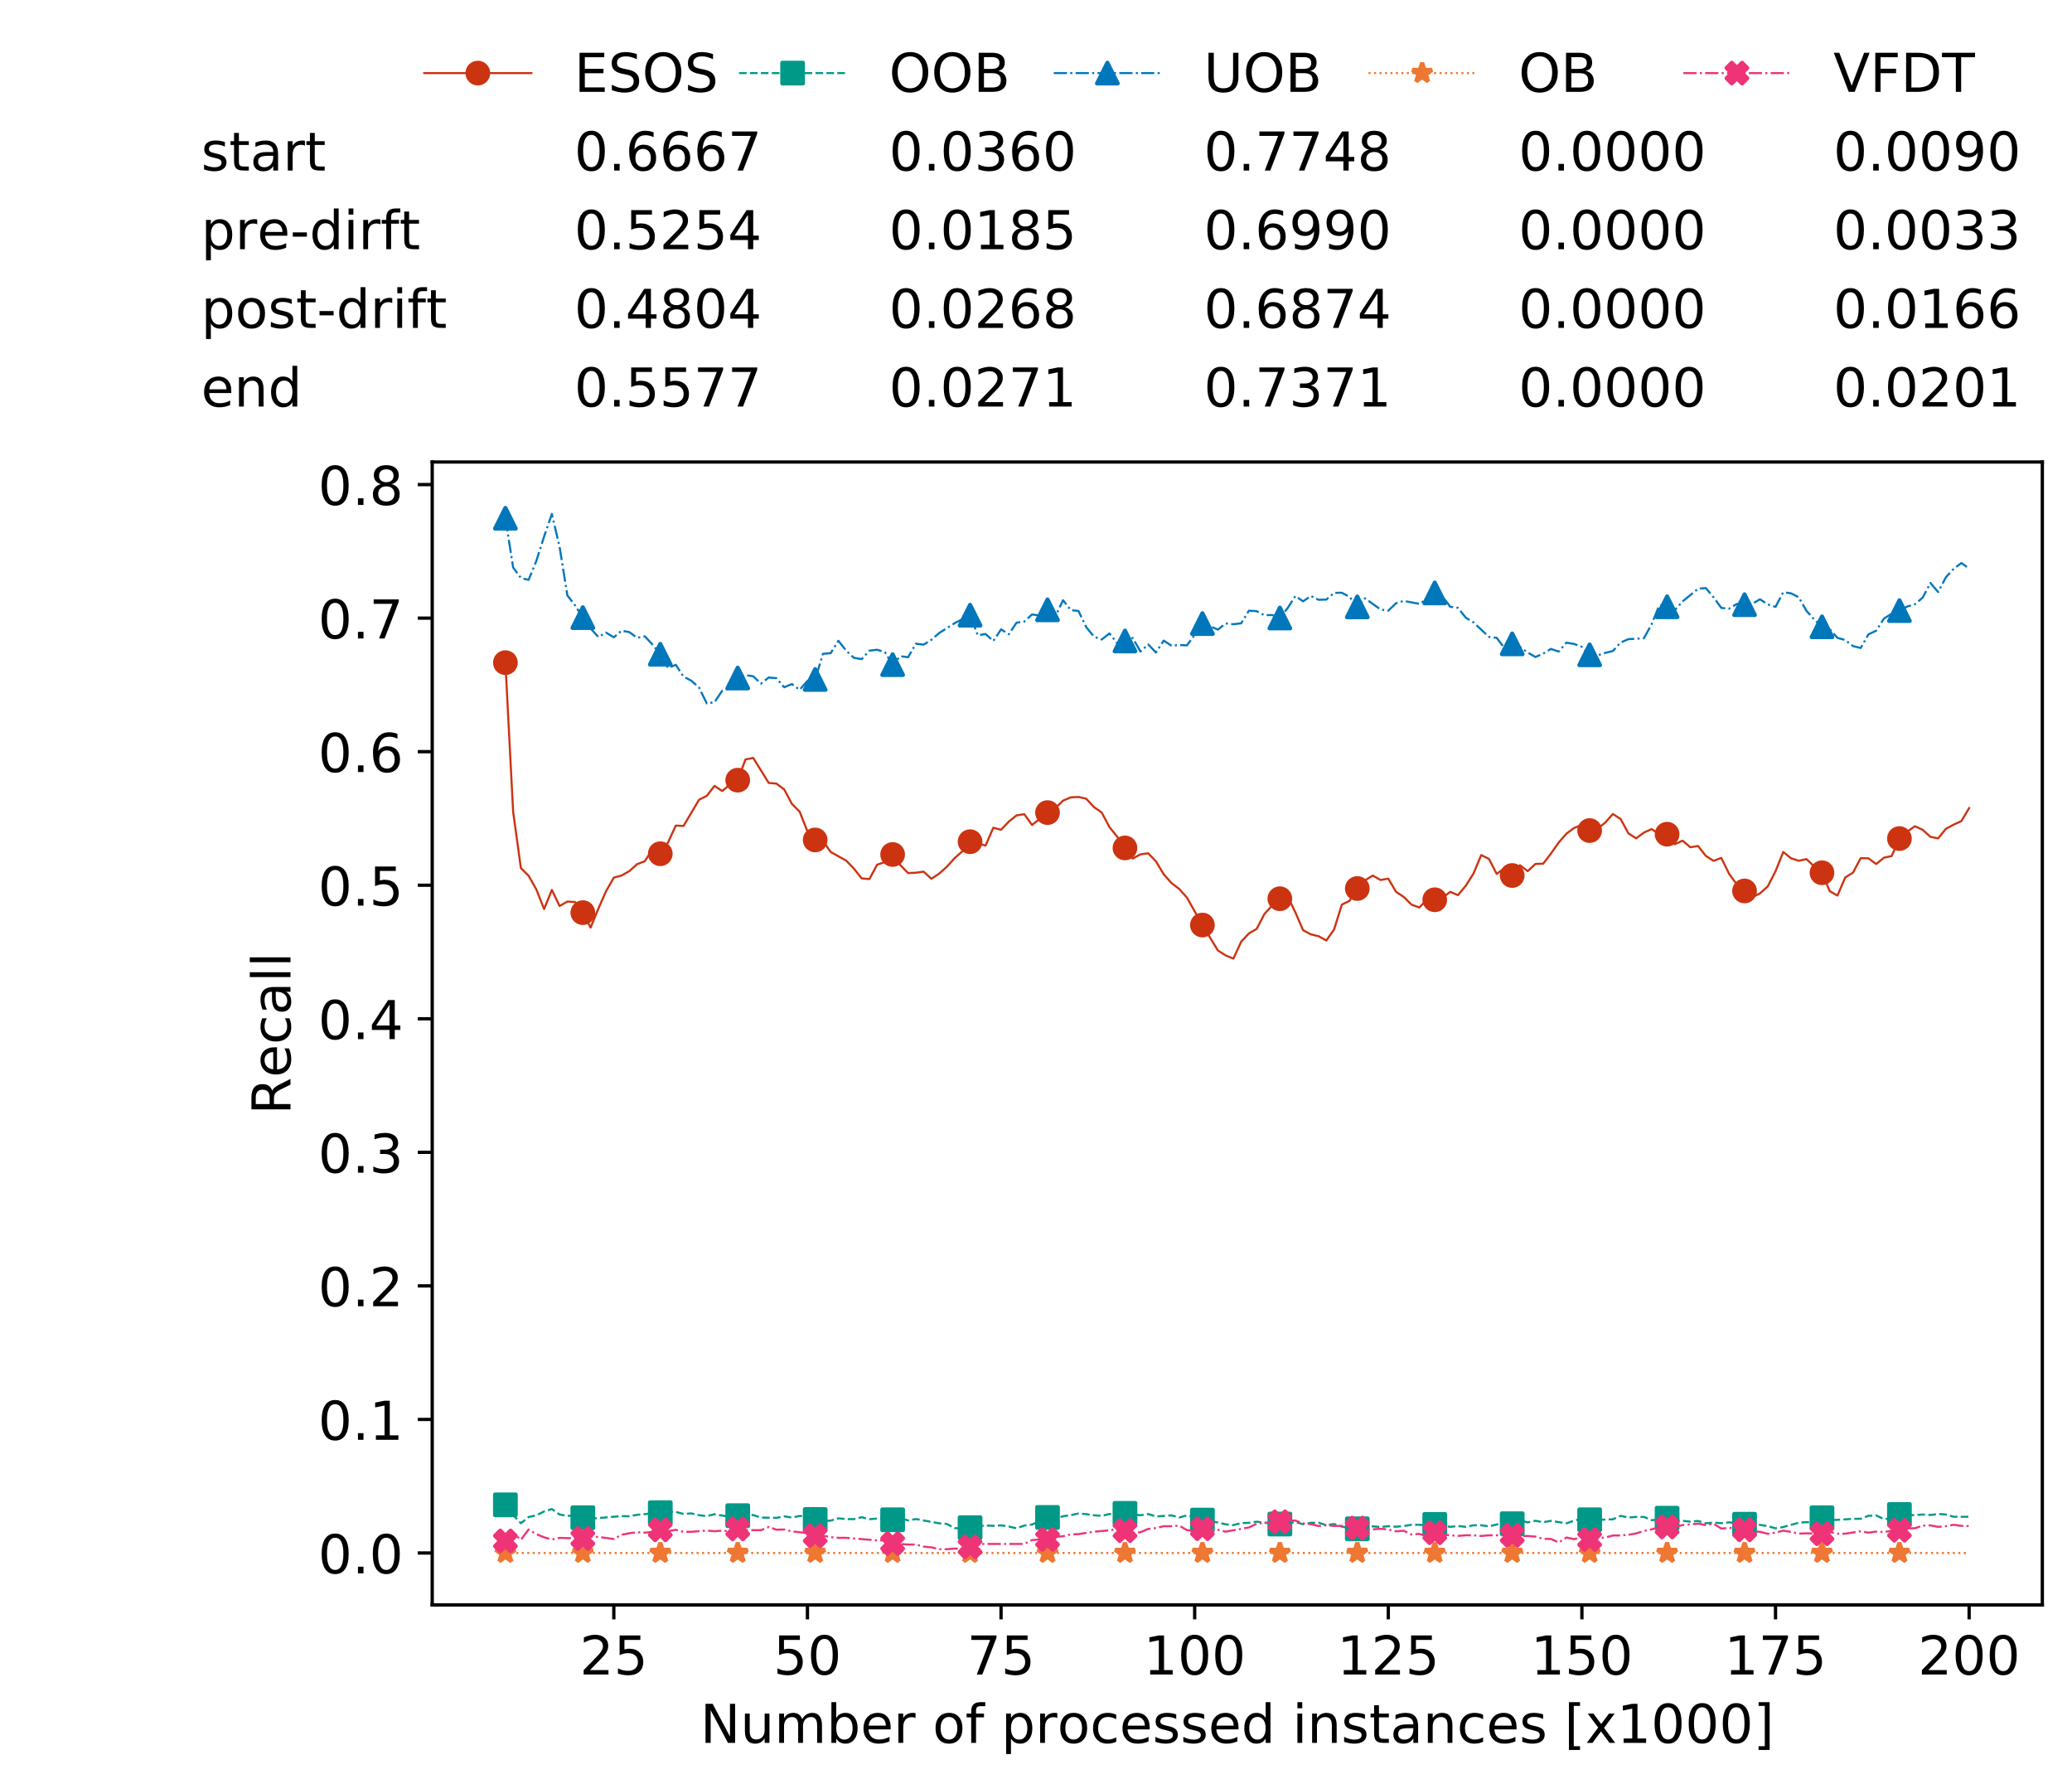<?xml version="1.0" encoding="utf-8" standalone="no"?>
<!DOCTYPE svg PUBLIC "-//W3C//DTD SVG 1.1//EN"
  "http://www.w3.org/Graphics/SVG/1.1/DTD/svg11.dtd">
<!-- Created with matplotlib (https://matplotlib.org/) -->
<svg height="432.615pt" version="1.1" viewBox="0 0 502.65 432.615" width="502.65pt" xmlns="http://www.w3.org/2000/svg" xmlns:xlink="http://www.w3.org/1999/xlink">
 <defs>
  <style type="text/css">
*{stroke-linecap:butt;stroke-linejoin:round;white-space:pre;}
  </style>
 </defs>
 <g id="figure_1">
  <g id="patch_1">
   <path d="M 0 432.615 
L 502.65 432.615 
L 502.65 0 
L 0 0 
z
" style="fill:#ffffff;"/>
  </g>
  <g id="axes_1">
   <g id="patch_2">
    <path d="M 104.85 389.252 
L 495.45 389.252 
L 495.45 112.052 
L 104.85 112.052 
z
" style="fill:#ffffff;"/>
   </g>
   <g id="matplotlib.axis_1">
    <g id="xtick_1">
     <g id="line2d_1">
      <defs>
       <path d="M 0 0 
L 0 3.5 
" id="m1cb4f64c56" style="stroke:#000000;stroke-width:0.8;"/>
      </defs>
      <g>
       <use style="stroke:#000000;stroke-width:0.8;" x="148.908" xlink:href="#m1cb4f64c56" y="389.252"/>
      </g>
     </g>
     <g id="text_1">
      <!-- 25 -->
      <defs>
       <path d="M 19.188 8.297 
L 53.609 8.297 
L 53.609 0 
L 7.328 0 
L 7.328 8.297 
Q 12.938 14.109 22.625 23.891 
Q 32.328 33.688 34.812 36.531 
Q 39.547 41.844 41.422 45.531 
Q 43.312 49.219 43.312 52.781 
Q 43.312 58.594 39.234 62.25 
Q 35.156 65.922 28.609 65.922 
Q 23.969 65.922 18.812 64.312 
Q 13.672 62.703 7.812 59.422 
L 7.812 69.391 
Q 13.766 71.781 18.938 73 
Q 24.125 74.219 28.422 74.219 
Q 39.75 74.219 46.484 68.547 
Q 53.219 62.891 53.219 53.422 
Q 53.219 48.922 51.531 44.891 
Q 49.859 40.875 45.406 35.406 
Q 44.188 33.984 37.641 27.219 
Q 31.109 20.453 19.188 8.297 
z
" id="DejaVuSans-50"/>
       <path d="M 10.797 72.906 
L 49.516 72.906 
L 49.516 64.594 
L 19.828 64.594 
L 19.828 46.734 
Q 21.969 47.469 24.109 47.828 
Q 26.266 48.188 28.422 48.188 
Q 40.625 48.188 47.75 41.5 
Q 54.891 34.812 54.891 23.391 
Q 54.891 11.625 47.562 5.094 
Q 40.234 -1.422 26.906 -1.422 
Q 22.312 -1.422 17.547 -0.641 
Q 12.797 0.141 7.719 1.703 
L 7.719 11.625 
Q 12.109 9.234 16.797 8.062 
Q 21.484 6.891 26.703 6.891 
Q 35.156 6.891 40.078 11.328 
Q 45.016 15.766 45.016 23.391 
Q 45.016 31 40.078 35.438 
Q 35.156 39.891 26.703 39.891 
Q 22.75 39.891 18.812 39.016 
Q 14.891 38.141 10.797 36.281 
z
" id="DejaVuSans-53"/>
      </defs>
      <g transform="translate(140.636 406.13)scale(0.13 -0.13)">
       <use xlink:href="#DejaVuSans-50"/>
       <use x="63.623" xlink:href="#DejaVuSans-53"/>
      </g>
     </g>
    </g>
    <g id="xtick_2">
     <g id="line2d_2">
      <g>
       <use style="stroke:#000000;stroke-width:0.8;" x="195.877" xlink:href="#m1cb4f64c56" y="389.252"/>
      </g>
     </g>
     <g id="text_2">
      <!-- 50 -->
      <defs>
       <path d="M 31.781 66.406 
Q 24.172 66.406 20.328 58.906 
Q 16.5 51.422 16.5 36.375 
Q 16.5 21.391 20.328 13.891 
Q 24.172 6.391 31.781 6.391 
Q 39.453 6.391 43.281 13.891 
Q 47.125 21.391 47.125 36.375 
Q 47.125 51.422 43.281 58.906 
Q 39.453 66.406 31.781 66.406 
z
M 31.781 74.219 
Q 44.047 74.219 50.516 64.516 
Q 56.984 54.828 56.984 36.375 
Q 56.984 17.969 50.516 8.266 
Q 44.047 -1.422 31.781 -1.422 
Q 19.531 -1.422 13.062 8.266 
Q 6.594 17.969 6.594 36.375 
Q 6.594 54.828 13.062 64.516 
Q 19.531 74.219 31.781 74.219 
z
" id="DejaVuSans-48"/>
      </defs>
      <g transform="translate(187.606 406.13)scale(0.13 -0.13)">
       <use xlink:href="#DejaVuSans-53"/>
       <use x="63.623" xlink:href="#DejaVuSans-48"/>
      </g>
     </g>
    </g>
    <g id="xtick_3">
     <g id="line2d_3">
      <g>
       <use style="stroke:#000000;stroke-width:0.8;" x="242.847" xlink:href="#m1cb4f64c56" y="389.252"/>
      </g>
     </g>
     <g id="text_3">
      <!-- 75 -->
      <defs>
       <path d="M 8.203 72.906 
L 55.078 72.906 
L 55.078 68.703 
L 28.609 0 
L 18.312 0 
L 43.219 64.594 
L 8.203 64.594 
z
" id="DejaVuSans-55"/>
      </defs>
      <g transform="translate(234.576 406.13)scale(0.13 -0.13)">
       <use xlink:href="#DejaVuSans-55"/>
       <use x="63.623" xlink:href="#DejaVuSans-53"/>
      </g>
     </g>
    </g>
    <g id="xtick_4">
     <g id="line2d_4">
      <g>
       <use style="stroke:#000000;stroke-width:0.8;" x="289.817" xlink:href="#m1cb4f64c56" y="389.252"/>
      </g>
     </g>
     <g id="text_4">
      <!-- 100 -->
      <defs>
       <path d="M 12.406 8.297 
L 28.516 8.297 
L 28.516 63.922 
L 10.984 60.406 
L 10.984 69.391 
L 28.422 72.906 
L 38.281 72.906 
L 38.281 8.297 
L 54.391 8.297 
L 54.391 0 
L 12.406 0 
z
" id="DejaVuSans-49"/>
      </defs>
      <g transform="translate(277.41 406.13)scale(0.13 -0.13)">
       <use xlink:href="#DejaVuSans-49"/>
       <use x="63.623" xlink:href="#DejaVuSans-48"/>
       <use x="127.246" xlink:href="#DejaVuSans-48"/>
      </g>
     </g>
    </g>
    <g id="xtick_5">
     <g id="line2d_5">
      <g>
       <use style="stroke:#000000;stroke-width:0.8;" x="336.786" xlink:href="#m1cb4f64c56" y="389.252"/>
      </g>
     </g>
     <g id="text_5">
      <!-- 125 -->
      <g transform="translate(324.379 406.13)scale(0.13 -0.13)">
       <use xlink:href="#DejaVuSans-49"/>
       <use x="63.623" xlink:href="#DejaVuSans-50"/>
       <use x="127.246" xlink:href="#DejaVuSans-53"/>
      </g>
     </g>
    </g>
    <g id="xtick_6">
     <g id="line2d_6">
      <g>
       <use style="stroke:#000000;stroke-width:0.8;" x="383.756" xlink:href="#m1cb4f64c56" y="389.252"/>
      </g>
     </g>
     <g id="text_6">
      <!-- 150 -->
      <g transform="translate(371.349 406.13)scale(0.13 -0.13)">
       <use xlink:href="#DejaVuSans-49"/>
       <use x="63.623" xlink:href="#DejaVuSans-53"/>
       <use x="127.246" xlink:href="#DejaVuSans-48"/>
      </g>
     </g>
    </g>
    <g id="xtick_7">
     <g id="line2d_7">
      <g>
       <use style="stroke:#000000;stroke-width:0.8;" x="430.726" xlink:href="#m1cb4f64c56" y="389.252"/>
      </g>
     </g>
     <g id="text_7">
      <!-- 175 -->
      <g transform="translate(418.319 406.13)scale(0.13 -0.13)">
       <use xlink:href="#DejaVuSans-49"/>
       <use x="63.623" xlink:href="#DejaVuSans-55"/>
       <use x="127.246" xlink:href="#DejaVuSans-53"/>
      </g>
     </g>
    </g>
    <g id="xtick_8">
     <g id="line2d_8">
      <g>
       <use style="stroke:#000000;stroke-width:0.8;" x="477.695" xlink:href="#m1cb4f64c56" y="389.252"/>
      </g>
     </g>
     <g id="text_8">
      <!-- 200 -->
      <g transform="translate(465.289 406.13)scale(0.13 -0.13)">
       <use xlink:href="#DejaVuSans-50"/>
       <use x="63.623" xlink:href="#DejaVuSans-48"/>
       <use x="127.246" xlink:href="#DejaVuSans-48"/>
      </g>
     </g>
    </g>
    <g id="text_9">
     <!-- Number of processed instances [x1000] -->
     <defs>
      <path d="M 9.812 72.906 
L 23.094 72.906 
L 55.422 11.922 
L 55.422 72.906 
L 64.984 72.906 
L 64.984 0 
L 51.703 0 
L 19.391 60.984 
L 19.391 0 
L 9.812 0 
z
" id="DejaVuSans-78"/>
      <path d="M 8.5 21.578 
L 8.5 54.688 
L 17.484 54.688 
L 17.484 21.922 
Q 17.484 14.156 20.5 10.266 
Q 23.531 6.391 29.594 6.391 
Q 36.859 6.391 41.078 11.031 
Q 45.312 15.672 45.312 23.688 
L 45.312 54.688 
L 54.297 54.688 
L 54.297 0 
L 45.312 0 
L 45.312 8.406 
Q 42.047 3.422 37.719 1 
Q 33.406 -1.422 27.688 -1.422 
Q 18.266 -1.422 13.375 4.438 
Q 8.5 10.297 8.5 21.578 
z
M 31.109 56 
z
" id="DejaVuSans-117"/>
      <path d="M 52 44.188 
Q 55.375 50.25 60.062 53.125 
Q 64.75 56 71.094 56 
Q 79.641 56 84.281 50.016 
Q 88.922 44.047 88.922 33.016 
L 88.922 0 
L 79.891 0 
L 79.891 32.719 
Q 79.891 40.578 77.094 44.375 
Q 74.312 48.188 68.609 48.188 
Q 61.625 48.188 57.562 43.547 
Q 53.516 38.922 53.516 30.906 
L 53.516 0 
L 44.484 0 
L 44.484 32.719 
Q 44.484 40.625 41.703 44.406 
Q 38.922 48.188 33.109 48.188 
Q 26.219 48.188 22.156 43.531 
Q 18.109 38.875 18.109 30.906 
L 18.109 0 
L 9.078 0 
L 9.078 54.688 
L 18.109 54.688 
L 18.109 46.188 
Q 21.188 51.219 25.484 53.609 
Q 29.781 56 35.688 56 
Q 41.656 56 45.828 52.969 
Q 50 49.953 52 44.188 
z
" id="DejaVuSans-109"/>
      <path d="M 48.688 27.297 
Q 48.688 37.203 44.609 42.844 
Q 40.531 48.484 33.406 48.484 
Q 26.266 48.484 22.188 42.844 
Q 18.109 37.203 18.109 27.297 
Q 18.109 17.391 22.188 11.75 
Q 26.266 6.109 33.406 6.109 
Q 40.531 6.109 44.609 11.75 
Q 48.688 17.391 48.688 27.297 
z
M 18.109 46.391 
Q 20.953 51.266 25.266 53.625 
Q 29.594 56 35.594 56 
Q 45.562 56 51.781 48.094 
Q 58.016 40.188 58.016 27.297 
Q 58.016 14.406 51.781 6.484 
Q 45.562 -1.422 35.594 -1.422 
Q 29.594 -1.422 25.266 0.953 
Q 20.953 3.328 18.109 8.203 
L 18.109 0 
L 9.078 0 
L 9.078 75.984 
L 18.109 75.984 
z
" id="DejaVuSans-98"/>
      <path d="M 56.203 29.594 
L 56.203 25.203 
L 14.891 25.203 
Q 15.484 15.922 20.484 11.062 
Q 25.484 6.203 34.422 6.203 
Q 39.594 6.203 44.453 7.469 
Q 49.312 8.734 54.109 11.281 
L 54.109 2.781 
Q 49.266 0.734 44.188 -0.344 
Q 39.109 -1.422 33.891 -1.422 
Q 20.797 -1.422 13.156 6.188 
Q 5.516 13.812 5.516 26.812 
Q 5.516 40.234 12.766 48.109 
Q 20.016 56 32.328 56 
Q 43.359 56 49.781 48.891 
Q 56.203 41.797 56.203 29.594 
z
M 47.219 32.234 
Q 47.125 39.594 43.094 43.984 
Q 39.062 48.391 32.422 48.391 
Q 24.906 48.391 20.391 44.141 
Q 15.875 39.891 15.188 32.172 
z
" id="DejaVuSans-101"/>
      <path d="M 41.109 46.297 
Q 39.594 47.172 37.812 47.578 
Q 36.031 48 33.891 48 
Q 26.266 48 22.188 43.047 
Q 18.109 38.094 18.109 28.812 
L 18.109 0 
L 9.078 0 
L 9.078 54.688 
L 18.109 54.688 
L 18.109 46.188 
Q 20.953 51.172 25.484 53.578 
Q 30.031 56 36.531 56 
Q 37.453 56 38.578 55.875 
Q 39.703 55.766 41.062 55.516 
z
" id="DejaVuSans-114"/>
      <path id="DejaVuSans-32"/>
      <path d="M 30.609 48.391 
Q 23.391 48.391 19.188 42.75 
Q 14.984 37.109 14.984 27.297 
Q 14.984 17.484 19.156 11.844 
Q 23.344 6.203 30.609 6.203 
Q 37.797 6.203 41.984 11.859 
Q 46.188 17.531 46.188 27.297 
Q 46.188 37.016 41.984 42.703 
Q 37.797 48.391 30.609 48.391 
z
M 30.609 56 
Q 42.328 56 49.016 48.375 
Q 55.719 40.766 55.719 27.297 
Q 55.719 13.875 49.016 6.219 
Q 42.328 -1.422 30.609 -1.422 
Q 18.844 -1.422 12.172 6.219 
Q 5.516 13.875 5.516 27.297 
Q 5.516 40.766 12.172 48.375 
Q 18.844 56 30.609 56 
z
" id="DejaVuSans-111"/>
      <path d="M 37.109 75.984 
L 37.109 68.5 
L 28.516 68.5 
Q 23.688 68.5 21.797 66.547 
Q 19.922 64.594 19.922 59.516 
L 19.922 54.688 
L 34.719 54.688 
L 34.719 47.703 
L 19.922 47.703 
L 19.922 0 
L 10.891 0 
L 10.891 47.703 
L 2.297 47.703 
L 2.297 54.688 
L 10.891 54.688 
L 10.891 58.5 
Q 10.891 67.625 15.141 71.797 
Q 19.391 75.984 28.609 75.984 
z
" id="DejaVuSans-102"/>
      <path d="M 18.109 8.203 
L 18.109 -20.797 
L 9.078 -20.797 
L 9.078 54.688 
L 18.109 54.688 
L 18.109 46.391 
Q 20.953 51.266 25.266 53.625 
Q 29.594 56 35.594 56 
Q 45.562 56 51.781 48.094 
Q 58.016 40.188 58.016 27.297 
Q 58.016 14.406 51.781 6.484 
Q 45.562 -1.422 35.594 -1.422 
Q 29.594 -1.422 25.266 0.953 
Q 20.953 3.328 18.109 8.203 
z
M 48.688 27.297 
Q 48.688 37.203 44.609 42.844 
Q 40.531 48.484 33.406 48.484 
Q 26.266 48.484 22.188 42.844 
Q 18.109 37.203 18.109 27.297 
Q 18.109 17.391 22.188 11.75 
Q 26.266 6.109 33.406 6.109 
Q 40.531 6.109 44.609 11.75 
Q 48.688 17.391 48.688 27.297 
z
" id="DejaVuSans-112"/>
      <path d="M 48.781 52.594 
L 48.781 44.188 
Q 44.969 46.297 41.141 47.344 
Q 37.312 48.391 33.406 48.391 
Q 24.656 48.391 19.812 42.844 
Q 14.984 37.312 14.984 27.297 
Q 14.984 17.281 19.812 11.734 
Q 24.656 6.203 33.406 6.203 
Q 37.312 6.203 41.141 7.25 
Q 44.969 8.297 48.781 10.406 
L 48.781 2.094 
Q 45.016 0.344 40.984 -0.531 
Q 36.969 -1.422 32.422 -1.422 
Q 20.062 -1.422 12.781 6.344 
Q 5.516 14.109 5.516 27.297 
Q 5.516 40.672 12.859 48.328 
Q 20.219 56 33.016 56 
Q 37.156 56 41.109 55.141 
Q 45.062 54.297 48.781 52.594 
z
" id="DejaVuSans-99"/>
      <path d="M 44.281 53.078 
L 44.281 44.578 
Q 40.484 46.531 36.375 47.5 
Q 32.281 48.484 27.875 48.484 
Q 21.188 48.484 17.844 46.438 
Q 14.5 44.391 14.5 40.281 
Q 14.5 37.156 16.891 35.375 
Q 19.281 33.594 26.516 31.984 
L 29.594 31.297 
Q 39.156 29.25 43.188 25.516 
Q 47.219 21.781 47.219 15.094 
Q 47.219 7.469 41.188 3.016 
Q 35.156 -1.422 24.609 -1.422 
Q 20.219 -1.422 15.453 -0.562 
Q 10.688 0.297 5.422 2 
L 5.422 11.281 
Q 10.406 8.688 15.234 7.391 
Q 20.062 6.109 24.812 6.109 
Q 31.156 6.109 34.562 8.281 
Q 37.984 10.453 37.984 14.406 
Q 37.984 18.062 35.516 20.016 
Q 33.062 21.969 24.703 23.781 
L 21.578 24.516 
Q 13.234 26.266 9.516 29.906 
Q 5.812 33.547 5.812 39.891 
Q 5.812 47.609 11.281 51.797 
Q 16.75 56 26.812 56 
Q 31.781 56 36.172 55.266 
Q 40.578 54.547 44.281 53.078 
z
" id="DejaVuSans-115"/>
      <path d="M 45.406 46.391 
L 45.406 75.984 
L 54.391 75.984 
L 54.391 0 
L 45.406 0 
L 45.406 8.203 
Q 42.578 3.328 38.25 0.953 
Q 33.938 -1.422 27.875 -1.422 
Q 17.969 -1.422 11.734 6.484 
Q 5.516 14.406 5.516 27.297 
Q 5.516 40.188 11.734 48.094 
Q 17.969 56 27.875 56 
Q 33.938 56 38.25 53.625 
Q 42.578 51.266 45.406 46.391 
z
M 14.797 27.297 
Q 14.797 17.391 18.875 11.75 
Q 22.953 6.109 30.078 6.109 
Q 37.203 6.109 41.297 11.75 
Q 45.406 17.391 45.406 27.297 
Q 45.406 37.203 41.297 42.844 
Q 37.203 48.484 30.078 48.484 
Q 22.953 48.484 18.875 42.844 
Q 14.797 37.203 14.797 27.297 
z
" id="DejaVuSans-100"/>
      <path d="M 9.422 54.688 
L 18.406 54.688 
L 18.406 0 
L 9.422 0 
z
M 9.422 75.984 
L 18.406 75.984 
L 18.406 64.594 
L 9.422 64.594 
z
" id="DejaVuSans-105"/>
      <path d="M 54.891 33.016 
L 54.891 0 
L 45.906 0 
L 45.906 32.719 
Q 45.906 40.484 42.875 44.328 
Q 39.844 48.188 33.797 48.188 
Q 26.516 48.188 22.312 43.547 
Q 18.109 38.922 18.109 30.906 
L 18.109 0 
L 9.078 0 
L 9.078 54.688 
L 18.109 54.688 
L 18.109 46.188 
Q 21.344 51.125 25.703 53.562 
Q 30.078 56 35.797 56 
Q 45.219 56 50.047 50.172 
Q 54.891 44.344 54.891 33.016 
z
" id="DejaVuSans-110"/>
      <path d="M 18.312 70.219 
L 18.312 54.688 
L 36.812 54.688 
L 36.812 47.703 
L 18.312 47.703 
L 18.312 18.016 
Q 18.312 11.328 20.141 9.422 
Q 21.969 7.516 27.594 7.516 
L 36.812 7.516 
L 36.812 0 
L 27.594 0 
Q 17.188 0 13.234 3.875 
Q 9.281 7.766 9.281 18.016 
L 9.281 47.703 
L 2.688 47.703 
L 2.688 54.688 
L 9.281 54.688 
L 9.281 70.219 
z
" id="DejaVuSans-116"/>
      <path d="M 34.281 27.484 
Q 23.391 27.484 19.188 25 
Q 14.984 22.516 14.984 16.5 
Q 14.984 11.719 18.141 8.906 
Q 21.297 6.109 26.703 6.109 
Q 34.188 6.109 38.703 11.406 
Q 43.219 16.703 43.219 25.484 
L 43.219 27.484 
z
M 52.203 31.203 
L 52.203 0 
L 43.219 0 
L 43.219 8.297 
Q 40.141 3.328 35.547 0.953 
Q 30.953 -1.422 24.312 -1.422 
Q 15.922 -1.422 10.953 3.297 
Q 6 8.016 6 15.922 
Q 6 25.141 12.172 29.828 
Q 18.359 34.516 30.609 34.516 
L 43.219 34.516 
L 43.219 35.406 
Q 43.219 41.609 39.141 45 
Q 35.062 48.391 27.688 48.391 
Q 23 48.391 18.547 47.266 
Q 14.109 46.141 10.016 43.891 
L 10.016 52.203 
Q 14.938 54.109 19.578 55.047 
Q 24.219 56 28.609 56 
Q 40.484 56 46.344 49.844 
Q 52.203 43.703 52.203 31.203 
z
" id="DejaVuSans-97"/>
      <path d="M 8.594 75.984 
L 29.297 75.984 
L 29.297 69 
L 17.578 69 
L 17.578 -6.203 
L 29.297 -6.203 
L 29.297 -13.188 
L 8.594 -13.188 
z
" id="DejaVuSans-91"/>
      <path d="M 54.891 54.688 
L 35.109 28.078 
L 55.906 0 
L 45.312 0 
L 29.391 21.484 
L 13.484 0 
L 2.875 0 
L 24.125 28.609 
L 4.688 54.688 
L 15.281 54.688 
L 29.781 35.203 
L 44.281 54.688 
z
" id="DejaVuSans-120"/>
      <path d="M 30.422 75.984 
L 30.422 -13.188 
L 9.719 -13.188 
L 9.719 -6.203 
L 21.391 -6.203 
L 21.391 69 
L 9.719 69 
L 9.719 75.984 
z
" id="DejaVuSans-93"/>
     </defs>
     <g transform="translate(169.881 422.711)scale(0.13 -0.13)">
      <use xlink:href="#DejaVuSans-78"/>
      <use x="74.805" xlink:href="#DejaVuSans-117"/>
      <use x="138.184" xlink:href="#DejaVuSans-109"/>
      <use x="235.596" xlink:href="#DejaVuSans-98"/>
      <use x="299.072" xlink:href="#DejaVuSans-101"/>
      <use x="360.596" xlink:href="#DejaVuSans-114"/>
      <use x="401.709" xlink:href="#DejaVuSans-32"/>
      <use x="433.496" xlink:href="#DejaVuSans-111"/>
      <use x="494.678" xlink:href="#DejaVuSans-102"/>
      <use x="529.883" xlink:href="#DejaVuSans-32"/>
      <use x="561.67" xlink:href="#DejaVuSans-112"/>
      <use x="625.146" xlink:href="#DejaVuSans-114"/>
      <use x="666.229" xlink:href="#DejaVuSans-111"/>
      <use x="727.41" xlink:href="#DejaVuSans-99"/>
      <use x="782.391" xlink:href="#DejaVuSans-101"/>
      <use x="843.914" xlink:href="#DejaVuSans-115"/>
      <use x="896.014" xlink:href="#DejaVuSans-115"/>
      <use x="948.113" xlink:href="#DejaVuSans-101"/>
      <use x="1009.637" xlink:href="#DejaVuSans-100"/>
      <use x="1073.113" xlink:href="#DejaVuSans-32"/>
      <use x="1104.9" xlink:href="#DejaVuSans-105"/>
      <use x="1132.684" xlink:href="#DejaVuSans-110"/>
      <use x="1196.062" xlink:href="#DejaVuSans-115"/>
      <use x="1248.162" xlink:href="#DejaVuSans-116"/>
      <use x="1287.371" xlink:href="#DejaVuSans-97"/>
      <use x="1348.65" xlink:href="#DejaVuSans-110"/>
      <use x="1412.029" xlink:href="#DejaVuSans-99"/>
      <use x="1467.01" xlink:href="#DejaVuSans-101"/>
      <use x="1528.533" xlink:href="#DejaVuSans-115"/>
      <use x="1580.633" xlink:href="#DejaVuSans-32"/>
      <use x="1612.42" xlink:href="#DejaVuSans-91"/>
      <use x="1651.434" xlink:href="#DejaVuSans-120"/>
      <use x="1710.613" xlink:href="#DejaVuSans-49"/>
      <use x="1774.236" xlink:href="#DejaVuSans-48"/>
      <use x="1837.859" xlink:href="#DejaVuSans-48"/>
      <use x="1901.482" xlink:href="#DejaVuSans-48"/>
      <use x="1965.105" xlink:href="#DejaVuSans-93"/>
     </g>
    </g>
   </g>
   <g id="matplotlib.axis_2">
    <g id="ytick_1">
     <g id="line2d_9">
      <defs>
       <path d="M 0 0 
L -3.5 0 
" id="m277908b352" style="stroke:#000000;stroke-width:0.8;"/>
      </defs>
      <g>
       <use style="stroke:#000000;stroke-width:0.8;" x="104.85" xlink:href="#m277908b352" y="376.652"/>
      </g>
     </g>
     <g id="text_10">
      <!-- 0.0 -->
      <defs>
       <path d="M 10.688 12.406 
L 21 12.406 
L 21 0 
L 10.688 0 
z
" id="DejaVuSans-46"/>
      </defs>
      <g transform="translate(77.176 381.591)scale(0.13 -0.13)">
       <use xlink:href="#DejaVuSans-48"/>
       <use x="63.623" xlink:href="#DejaVuSans-46"/>
       <use x="95.41" xlink:href="#DejaVuSans-48"/>
      </g>
     </g>
    </g>
    <g id="ytick_2">
     <g id="line2d_10">
      <g>
       <use style="stroke:#000000;stroke-width:0.8;" x="104.85" xlink:href="#m277908b352" y="344.261"/>
      </g>
     </g>
     <g id="text_11">
      <!-- 0.1 -->
      <g transform="translate(77.176 349.2)scale(0.13 -0.13)">
       <use xlink:href="#DejaVuSans-48"/>
       <use x="63.623" xlink:href="#DejaVuSans-46"/>
       <use x="95.41" xlink:href="#DejaVuSans-49"/>
      </g>
     </g>
    </g>
    <g id="ytick_3">
     <g id="line2d_11">
      <g>
       <use style="stroke:#000000;stroke-width:0.8;" x="104.85" xlink:href="#m277908b352" y="311.87"/>
      </g>
     </g>
     <g id="text_12">
      <!-- 0.2 -->
      <g transform="translate(77.176 316.809)scale(0.13 -0.13)">
       <use xlink:href="#DejaVuSans-48"/>
       <use x="63.623" xlink:href="#DejaVuSans-46"/>
       <use x="95.41" xlink:href="#DejaVuSans-50"/>
      </g>
     </g>
    </g>
    <g id="ytick_4">
     <g id="line2d_12">
      <g>
       <use style="stroke:#000000;stroke-width:0.8;" x="104.85" xlink:href="#m277908b352" y="279.479"/>
      </g>
     </g>
     <g id="text_13">
      <!-- 0.3 -->
      <defs>
       <path d="M 40.578 39.312 
Q 47.656 37.797 51.625 33 
Q 55.609 28.219 55.609 21.188 
Q 55.609 10.406 48.188 4.484 
Q 40.766 -1.422 27.094 -1.422 
Q 22.516 -1.422 17.656 -0.516 
Q 12.797 0.391 7.625 2.203 
L 7.625 11.719 
Q 11.719 9.328 16.594 8.109 
Q 21.484 6.891 26.812 6.891 
Q 36.078 6.891 40.938 10.547 
Q 45.797 14.203 45.797 21.188 
Q 45.797 27.641 41.281 31.266 
Q 36.766 34.906 28.719 34.906 
L 20.219 34.906 
L 20.219 43.016 
L 29.109 43.016 
Q 36.375 43.016 40.234 45.922 
Q 44.094 48.828 44.094 54.297 
Q 44.094 59.906 40.109 62.906 
Q 36.141 65.922 28.719 65.922 
Q 24.656 65.922 20.016 65.031 
Q 15.375 64.156 9.812 62.312 
L 9.812 71.094 
Q 15.438 72.656 20.344 73.438 
Q 25.25 74.219 29.594 74.219 
Q 40.828 74.219 47.359 69.109 
Q 53.906 64.016 53.906 55.328 
Q 53.906 49.266 50.438 45.094 
Q 46.969 40.922 40.578 39.312 
z
" id="DejaVuSans-51"/>
      </defs>
      <g transform="translate(77.176 284.418)scale(0.13 -0.13)">
       <use xlink:href="#DejaVuSans-48"/>
       <use x="63.623" xlink:href="#DejaVuSans-46"/>
       <use x="95.41" xlink:href="#DejaVuSans-51"/>
      </g>
     </g>
    </g>
    <g id="ytick_5">
     <g id="line2d_13">
      <g>
       <use style="stroke:#000000;stroke-width:0.8;" x="104.85" xlink:href="#m277908b352" y="247.088"/>
      </g>
     </g>
     <g id="text_14">
      <!-- 0.4 -->
      <defs>
       <path d="M 37.797 64.312 
L 12.891 25.391 
L 37.797 25.391 
z
M 35.203 72.906 
L 47.609 72.906 
L 47.609 25.391 
L 58.016 25.391 
L 58.016 17.188 
L 47.609 17.188 
L 47.609 0 
L 37.797 0 
L 37.797 17.188 
L 4.891 17.188 
L 4.891 26.703 
z
" id="DejaVuSans-52"/>
      </defs>
      <g transform="translate(77.176 252.027)scale(0.13 -0.13)">
       <use xlink:href="#DejaVuSans-48"/>
       <use x="63.623" xlink:href="#DejaVuSans-46"/>
       <use x="95.41" xlink:href="#DejaVuSans-52"/>
      </g>
     </g>
    </g>
    <g id="ytick_6">
     <g id="line2d_14">
      <g>
       <use style="stroke:#000000;stroke-width:0.8;" x="104.85" xlink:href="#m277908b352" y="214.697"/>
      </g>
     </g>
     <g id="text_15">
      <!-- 0.5 -->
      <g transform="translate(77.176 219.636)scale(0.13 -0.13)">
       <use xlink:href="#DejaVuSans-48"/>
       <use x="63.623" xlink:href="#DejaVuSans-46"/>
       <use x="95.41" xlink:href="#DejaVuSans-53"/>
      </g>
     </g>
    </g>
    <g id="ytick_7">
     <g id="line2d_15">
      <g>
       <use style="stroke:#000000;stroke-width:0.8;" x="104.85" xlink:href="#m277908b352" y="182.306"/>
      </g>
     </g>
     <g id="text_16">
      <!-- 0.6 -->
      <defs>
       <path d="M 33.016 40.375 
Q 26.375 40.375 22.484 35.828 
Q 18.609 31.297 18.609 23.391 
Q 18.609 15.531 22.484 10.953 
Q 26.375 6.391 33.016 6.391 
Q 39.656 6.391 43.531 10.953 
Q 47.406 15.531 47.406 23.391 
Q 47.406 31.297 43.531 35.828 
Q 39.656 40.375 33.016 40.375 
z
M 52.594 71.297 
L 52.594 62.312 
Q 48.875 64.062 45.094 64.984 
Q 41.312 65.922 37.594 65.922 
Q 27.828 65.922 22.672 59.328 
Q 17.531 52.734 16.797 39.406 
Q 19.672 43.656 24.016 45.922 
Q 28.375 48.188 33.594 48.188 
Q 44.578 48.188 50.953 41.516 
Q 57.328 34.859 57.328 23.391 
Q 57.328 12.156 50.688 5.359 
Q 44.047 -1.422 33.016 -1.422 
Q 20.359 -1.422 13.672 8.266 
Q 6.984 17.969 6.984 36.375 
Q 6.984 53.656 15.188 63.938 
Q 23.391 74.219 37.203 74.219 
Q 40.922 74.219 44.703 73.484 
Q 48.484 72.75 52.594 71.297 
z
" id="DejaVuSans-54"/>
      </defs>
      <g transform="translate(77.176 187.245)scale(0.13 -0.13)">
       <use xlink:href="#DejaVuSans-48"/>
       <use x="63.623" xlink:href="#DejaVuSans-46"/>
       <use x="95.41" xlink:href="#DejaVuSans-54"/>
      </g>
     </g>
    </g>
    <g id="ytick_8">
     <g id="line2d_16">
      <g>
       <use style="stroke:#000000;stroke-width:0.8;" x="104.85" xlink:href="#m277908b352" y="149.916"/>
      </g>
     </g>
     <g id="text_17">
      <!-- 0.7 -->
      <g transform="translate(77.176 154.855)scale(0.13 -0.13)">
       <use xlink:href="#DejaVuSans-48"/>
       <use x="63.623" xlink:href="#DejaVuSans-46"/>
       <use x="95.41" xlink:href="#DejaVuSans-55"/>
      </g>
     </g>
    </g>
    <g id="ytick_9">
     <g id="line2d_17">
      <g>
       <use style="stroke:#000000;stroke-width:0.8;" x="104.85" xlink:href="#m277908b352" y="117.525"/>
      </g>
     </g>
     <g id="text_18">
      <!-- 0.8 -->
      <defs>
       <path d="M 31.781 34.625 
Q 24.75 34.625 20.719 30.859 
Q 16.703 27.094 16.703 20.516 
Q 16.703 13.922 20.719 10.156 
Q 24.75 6.391 31.781 6.391 
Q 38.812 6.391 42.859 10.172 
Q 46.922 13.969 46.922 20.516 
Q 46.922 27.094 42.891 30.859 
Q 38.875 34.625 31.781 34.625 
z
M 21.922 38.812 
Q 15.578 40.375 12.031 44.719 
Q 8.5 49.078 8.5 55.328 
Q 8.5 64.062 14.719 69.141 
Q 20.953 74.219 31.781 74.219 
Q 42.672 74.219 48.875 69.141 
Q 55.078 64.062 55.078 55.328 
Q 55.078 49.078 51.531 44.719 
Q 48 40.375 41.703 38.812 
Q 48.828 37.156 52.797 32.312 
Q 56.781 27.484 56.781 20.516 
Q 56.781 9.906 50.312 4.234 
Q 43.844 -1.422 31.781 -1.422 
Q 19.734 -1.422 13.25 4.234 
Q 6.781 9.906 6.781 20.516 
Q 6.781 27.484 10.781 32.312 
Q 14.797 37.156 21.922 38.812 
z
M 18.312 54.391 
Q 18.312 48.734 21.844 45.562 
Q 25.391 42.391 31.781 42.391 
Q 38.141 42.391 41.719 45.562 
Q 45.312 48.734 45.312 54.391 
Q 45.312 60.062 41.719 63.234 
Q 38.141 66.406 31.781 66.406 
Q 25.391 66.406 21.844 63.234 
Q 18.312 60.062 18.312 54.391 
z
" id="DejaVuSans-56"/>
      </defs>
      <g transform="translate(77.176 122.464)scale(0.13 -0.13)">
       <use xlink:href="#DejaVuSans-48"/>
       <use x="63.623" xlink:href="#DejaVuSans-46"/>
       <use x="95.41" xlink:href="#DejaVuSans-56"/>
      </g>
     </g>
    </g>
    <g id="text_19">
     <!-- Recall -->
     <defs>
      <path d="M 44.391 34.188 
Q 47.562 33.109 50.562 29.594 
Q 53.562 26.078 56.594 19.922 
L 66.609 0 
L 56 0 
L 46.688 18.703 
Q 43.062 26.031 39.672 28.422 
Q 36.281 30.812 30.422 30.812 
L 19.672 30.812 
L 19.672 0 
L 9.812 0 
L 9.812 72.906 
L 32.078 72.906 
Q 44.578 72.906 50.734 67.672 
Q 56.891 62.453 56.891 51.906 
Q 56.891 45.016 53.688 40.469 
Q 50.484 35.938 44.391 34.188 
z
M 19.672 64.797 
L 19.672 38.922 
L 32.078 38.922 
Q 39.203 38.922 42.844 42.219 
Q 46.484 45.516 46.484 51.906 
Q 46.484 58.297 42.844 61.547 
Q 39.203 64.797 32.078 64.797 
z
" id="DejaVuSans-82"/>
      <path d="M 9.422 75.984 
L 18.406 75.984 
L 18.406 0 
L 9.422 0 
z
" id="DejaVuSans-108"/>
     </defs>
     <g transform="translate(70.472 270.333)rotate(-90)scale(0.13 -0.13)">
      <use xlink:href="#DejaVuSans-82"/>
      <use x="69.42" xlink:href="#DejaVuSans-101"/>
      <use x="130.943" xlink:href="#DejaVuSans-99"/>
      <use x="185.924" xlink:href="#DejaVuSans-97"/>
      <use x="247.203" xlink:href="#DejaVuSans-108"/>
      <use x="274.986" xlink:href="#DejaVuSans-108"/>
     </g>
    </g>
   </g>
   <g id="line2d_18"/>
   <g id="line2d_19"/>
   <g id="line2d_20"/>
   <g id="line2d_21"/>
   <g id="line2d_22"/>
   <g id="line2d_23">
    <path clip-path="url(#pad7c2e4696)" d="M 122.605 160.713 
L 124.483 196.888 
L 126.362 210.537 
L 128.241 212.403 
L 130.12 215.741 
L 131.998 220.475 
L 133.877 215.836 
L 135.756 219.742 
L 137.635 218.658 
L 139.514 218.773 
L 141.392 221.347 
L 143.271 224.981 
L 145.15 220.399 
L 147.029 216.136 
L 148.908 212.85 
L 150.786 212.345 
L 152.665 211.283 
L 154.544 209.605 
L 156.423 208.87 
L 158.302 205.98 
L 160.18 207.06 
L 162.059 204.313 
L 163.938 200.235 
L 165.817 200.325 
L 169.574 193.972 
L 171.453 193.027 
L 173.332 190.613 
L 175.211 191.852 
L 177.089 190.246 
L 178.968 189.216 
L 180.847 184.189 
L 182.726 183.82 
L 186.483 189.888 
L 188.362 190.053 
L 190.241 191.469 
L 192.12 194.983 
L 193.998 196.873 
L 195.877 201.639 
L 197.756 203.717 
L 199.635 203.926 
L 201.514 206.636 
L 205.271 208.722 
L 207.15 210.666 
L 209.029 213.039 
L 210.908 213.21 
L 212.786 209.722 
L 214.665 209.083 
L 216.544 207.242 
L 218.423 209.835 
L 220.302 211.751 
L 222.18 211.662 
L 224.059 211.401 
L 225.938 213.133 
L 227.817 211.9 
L 229.695 210.22 
L 231.574 208.145 
L 233.453 206.478 
L 235.332 204.139 
L 237.211 204.527 
L 239.089 205.084 
L 240.968 200.756 
L 242.847 201.246 
L 244.726 199.273 
L 246.605 197.76 
L 248.483 197.465 
L 250.362 200.088 
L 254.12 197.081 
L 255.998 196.017 
L 257.877 194.182 
L 259.756 193.395 
L 261.635 193.286 
L 263.514 193.718 
L 265.392 195.752 
L 267.271 197.072 
L 269.15 200.616 
L 271.029 202.939 
L 274.786 208.22 
L 276.665 207.213 
L 278.544 206.952 
L 280.423 208.912 
L 282.302 212.027 
L 284.18 214.154 
L 286.059 215.592 
L 287.938 217.692 
L 291.695 224.356 
L 295.453 230.521 
L 297.332 231.721 
L 299.211 232.499 
L 301.089 228.411 
L 302.968 226.395 
L 304.847 225.309 
L 306.726 221.695 
L 308.605 219.603 
L 310.483 217.969 
L 312.362 217.382 
L 314.241 221.265 
L 316.12 225.609 
L 317.998 226.612 
L 319.877 227.061 
L 321.756 228.106 
L 323.635 225.432 
L 325.514 219.406 
L 327.392 218.483 
L 329.271 215.492 
L 331.15 213.512 
L 333.029 212.351 
L 334.908 213.434 
L 336.786 213.1 
L 338.665 216.295 
L 340.544 217.549 
L 342.423 219.4 
L 344.302 220.1 
L 346.18 218.172 
L 348.059 218.223 
L 349.938 217.74 
L 351.817 216.296 
L 353.695 217.108 
L 355.574 214.833 
L 357.453 211.879 
L 359.332 207.377 
L 361.211 208.329 
L 363.089 211.962 
L 364.968 210.562 
L 366.847 212.34 
L 368.726 209.842 
L 370.605 211.276 
L 372.483 209.536 
L 374.362 209.478 
L 376.241 207.023 
L 378.12 204.348 
L 379.998 202.197 
L 381.877 200.802 
L 383.756 200.08 
L 385.635 201.44 
L 387.514 201.007 
L 389.392 199.535 
L 391.271 197.426 
L 393.15 198.634 
L 395.029 202.106 
L 396.908 203.327 
L 398.786 201.936 
L 400.665 201.09 
L 402.544 202.303 
L 404.423 202.321 
L 406.302 204.742 
L 408.18 203.89 
L 410.059 205.484 
L 411.938 205.186 
L 413.817 207.582 
L 415.695 208.788 
L 417.574 208.066 
L 419.453 211.916 
L 421.332 214.501 
L 425.089 217.6 
L 426.968 216.671 
L 428.847 214.975 
L 430.726 211.312 
L 432.605 206.628 
L 434.483 208.156 
L 436.362 208.771 
L 438.241 208.361 
L 440.12 210.145 
L 441.998 211.677 
L 443.877 216.136 
L 445.756 217.203 
L 447.635 212.817 
L 449.514 211.65 
L 451.392 208.121 
L 453.271 208.176 
L 455.15 209.563 
L 457.029 208.022 
L 458.908 207.617 
L 460.786 203.382 
L 462.665 201.708 
L 464.544 200.387 
L 466.423 201.261 
L 468.302 202.961 
L 470.18 203.329 
L 472.059 201.015 
L 473.938 200.002 
L 475.817 199.125 
L 477.695 195.992 
L 477.695 195.992 
" style="fill:none;stroke:#cc3311;stroke-linecap:square;stroke-width:0.5;"/>
    <defs>
     <path d="M 0 2.5 
C 0.663 2.5 1.299 2.237 1.768 1.768 
C 2.237 1.299 2.5 0.663 2.5 0 
C 2.5 -0.663 2.237 -1.299 1.768 -1.768 
C 1.299 -2.237 0.663 -2.5 0 -2.5 
C -0.663 -2.5 -1.299 -2.237 -1.768 -1.768 
C -2.237 -1.299 -2.5 -0.663 -2.5 0 
C -2.5 0.663 -2.237 1.299 -1.768 1.768 
C -1.299 2.237 -0.663 2.5 0 2.5 
z
" id="mabd40406a6" style="stroke:#cc3311;"/>
    </defs>
    <g clip-path="url(#pad7c2e4696)">
     <use style="fill:#cc3311;stroke:#cc3311;" x="122.605" xlink:href="#mabd40406a6" y="160.713"/>
     <use style="fill:#cc3311;stroke:#cc3311;" x="141.392" xlink:href="#mabd40406a6" y="221.347"/>
     <use style="fill:#cc3311;stroke:#cc3311;" x="160.18" xlink:href="#mabd40406a6" y="207.06"/>
     <use style="fill:#cc3311;stroke:#cc3311;" x="178.968" xlink:href="#mabd40406a6" y="189.216"/>
     <use style="fill:#cc3311;stroke:#cc3311;" x="197.756" xlink:href="#mabd40406a6" y="203.717"/>
     <use style="fill:#cc3311;stroke:#cc3311;" x="216.544" xlink:href="#mabd40406a6" y="207.242"/>
     <use style="fill:#cc3311;stroke:#cc3311;" x="235.332" xlink:href="#mabd40406a6" y="204.139"/>
     <use style="fill:#cc3311;stroke:#cc3311;" x="254.12" xlink:href="#mabd40406a6" y="197.081"/>
     <use style="fill:#cc3311;stroke:#cc3311;" x="272.908" xlink:href="#mabd40406a6" y="205.651"/>
     <use style="fill:#cc3311;stroke:#cc3311;" x="291.695" xlink:href="#mabd40406a6" y="224.356"/>
     <use style="fill:#cc3311;stroke:#cc3311;" x="310.483" xlink:href="#mabd40406a6" y="217.969"/>
     <use style="fill:#cc3311;stroke:#cc3311;" x="329.271" xlink:href="#mabd40406a6" y="215.492"/>
     <use style="fill:#cc3311;stroke:#cc3311;" x="348.059" xlink:href="#mabd40406a6" y="218.223"/>
     <use style="fill:#cc3311;stroke:#cc3311;" x="366.847" xlink:href="#mabd40406a6" y="212.34"/>
     <use style="fill:#cc3311;stroke:#cc3311;" x="385.635" xlink:href="#mabd40406a6" y="201.44"/>
     <use style="fill:#cc3311;stroke:#cc3311;" x="404.423" xlink:href="#mabd40406a6" y="202.321"/>
     <use style="fill:#cc3311;stroke:#cc3311;" x="423.211" xlink:href="#mabd40406a6" y="216.085"/>
     <use style="fill:#cc3311;stroke:#cc3311;" x="441.998" xlink:href="#mabd40406a6" y="211.677"/>
     <use style="fill:#cc3311;stroke:#cc3311;" x="460.786" xlink:href="#mabd40406a6" y="203.382"/>
    </g>
   </g>
   <g id="line2d_24"/>
   <g id="line2d_25"/>
   <g id="line2d_26"/>
   <g id="line2d_27"/>
   <g id="line2d_28">
    <path clip-path="url(#pad7c2e4696)" d="M 122.605 364.979 
L 124.483 367.476 
L 126.362 369.433 
L 128.241 367.933 
L 130.12 367.517 
L 131.998 366.586 
L 133.877 365.99 
L 135.756 367.322 
L 137.635 367.66 
L 139.514 367.537 
L 141.392 368.097 
L 143.271 368.345 
L 150.786 367.702 
L 152.665 367.748 
L 154.544 367.394 
L 162.059 366.691 
L 163.938 366.69 
L 165.817 367.18 
L 167.695 367.045 
L 169.574 367.482 
L 171.453 367.722 
L 173.332 367.245 
L 177.089 367.903 
L 178.968 367.608 
L 180.847 367.469 
L 182.726 367.457 
L 184.605 368.057 
L 188.362 368.137 
L 190.241 367.755 
L 192.12 368.061 
L 193.998 367.673 
L 195.877 367.723 
L 197.756 368.533 
L 199.635 368.915 
L 201.514 368.8 
L 203.392 368.248 
L 205.271 368.427 
L 207.15 368.437 
L 209.029 367.978 
L 210.908 368.455 
L 212.786 368.294 
L 214.665 368.321 
L 216.544 368.596 
L 218.423 368.213 
L 220.302 368.753 
L 222.18 368.415 
L 227.817 369.453 
L 229.695 369.606 
L 231.574 370.629 
L 233.453 370.656 
L 235.332 370.512 
L 237.211 370.124 
L 239.089 369.991 
L 240.968 370.06 
L 242.847 369.95 
L 244.726 370.239 
L 246.605 370.669 
L 248.483 370.001 
L 250.362 369.75 
L 254.12 368.037 
L 255.998 368.385 
L 257.877 367.737 
L 259.756 367.475 
L 261.635 367.079 
L 263.514 367.235 
L 265.392 367.513 
L 267.271 367.635 
L 269.15 367.197 
L 271.029 367.353 
L 272.908 367.044 
L 276.665 367.507 
L 278.544 367.2 
L 280.423 367.805 
L 284.18 367.526 
L 286.059 368.045 
L 287.938 367.531 
L 289.817 367.959 
L 291.695 368.681 
L 295.453 369.246 
L 297.332 369.696 
L 299.211 369.887 
L 301.089 369.386 
L 302.968 369.345 
L 304.847 369.067 
L 308.605 369.529 
L 310.483 369.627 
L 312.362 369.492 
L 314.241 369.135 
L 316.12 369.674 
L 317.998 369.334 
L 319.877 369.292 
L 321.756 369.921 
L 323.635 369.624 
L 325.514 370.252 
L 327.392 370.617 
L 329.271 370.794 
L 331.15 370.622 
L 333.029 370.193 
L 334.908 370.343 
L 336.786 370.157 
L 338.665 370.281 
L 340.544 370.115 
L 342.423 369.807 
L 344.302 369.81 
L 346.18 369.957 
L 348.059 369.714 
L 351.817 370.31 
L 353.695 370.11 
L 355.574 370.306 
L 357.453 369.926 
L 359.332 369.926 
L 361.211 370.211 
L 363.089 369.73 
L 364.968 369.554 
L 366.847 369.557 
L 368.726 368.785 
L 370.605 369.219 
L 372.483 368.846 
L 374.362 369.192 
L 376.241 368.857 
L 379.998 369.465 
L 381.877 368.789 
L 383.756 368.347 
L 385.635 368.598 
L 387.514 368.611 
L 391.271 368.485 
L 393.15 367.648 
L 395.029 368.054 
L 396.908 367.901 
L 398.786 367.904 
L 400.665 368.683 
L 402.544 368.578 
L 404.423 368.218 
L 406.302 368.781 
L 408.18 368.85 
L 410.059 369.053 
L 411.938 368.886 
L 413.817 369.45 
L 415.695 369.278 
L 417.574 369.425 
L 419.453 369.221 
L 423.211 369.678 
L 425.089 369.675 
L 426.968 369.842 
L 428.847 370.131 
L 430.726 370.667 
L 432.605 370.348 
L 436.362 369.316 
L 438.241 369.167 
L 440.12 369.283 
L 441.998 368.113 
L 443.877 368.659 
L 445.756 368.618 
L 449.514 368.365 
L 451.392 368.352 
L 453.271 367.635 
L 455.15 367.549 
L 457.029 368.435 
L 458.908 368.274 
L 460.786 367.317 
L 462.665 367.485 
L 464.544 367.462 
L 466.423 367.323 
L 468.302 367.442 
L 470.18 367.191 
L 472.059 367.318 
L 473.938 367.862 
L 477.695 367.869 
L 477.695 367.869 
" style="fill:none;stroke:#009988;stroke-dasharray:1.85,0.8;stroke-dashoffset:0;stroke-width:0.5;"/>
    <defs>
     <path d="M -2.5 2.5 
L 2.5 2.5 
L 2.5 -2.5 
L -2.5 -2.5 
z
" id="m14b37c0d10" style="stroke:#009988;stroke-linejoin:miter;"/>
    </defs>
    <g clip-path="url(#pad7c2e4696)">
     <use style="fill:#009988;stroke:#009988;stroke-linejoin:miter;" x="122.605" xlink:href="#m14b37c0d10" y="364.979"/>
     <use style="fill:#009988;stroke:#009988;stroke-linejoin:miter;" x="141.392" xlink:href="#m14b37c0d10" y="368.097"/>
     <use style="fill:#009988;stroke:#009988;stroke-linejoin:miter;" x="160.18" xlink:href="#m14b37c0d10" y="366.88"/>
     <use style="fill:#009988;stroke:#009988;stroke-linejoin:miter;" x="178.968" xlink:href="#m14b37c0d10" y="367.608"/>
     <use style="fill:#009988;stroke:#009988;stroke-linejoin:miter;" x="197.756" xlink:href="#m14b37c0d10" y="368.533"/>
     <use style="fill:#009988;stroke:#009988;stroke-linejoin:miter;" x="216.544" xlink:href="#m14b37c0d10" y="368.596"/>
     <use style="fill:#009988;stroke:#009988;stroke-linejoin:miter;" x="235.332" xlink:href="#m14b37c0d10" y="370.512"/>
     <use style="fill:#009988;stroke:#009988;stroke-linejoin:miter;" x="254.12" xlink:href="#m14b37c0d10" y="368.037"/>
     <use style="fill:#009988;stroke:#009988;stroke-linejoin:miter;" x="272.908" xlink:href="#m14b37c0d10" y="367.044"/>
     <use style="fill:#009988;stroke:#009988;stroke-linejoin:miter;" x="291.695" xlink:href="#m14b37c0d10" y="368.681"/>
     <use style="fill:#009988;stroke:#009988;stroke-linejoin:miter;" x="310.483" xlink:href="#m14b37c0d10" y="369.627"/>
     <use style="fill:#009988;stroke:#009988;stroke-linejoin:miter;" x="329.271" xlink:href="#m14b37c0d10" y="370.794"/>
     <use style="fill:#009988;stroke:#009988;stroke-linejoin:miter;" x="348.059" xlink:href="#m14b37c0d10" y="369.714"/>
     <use style="fill:#009988;stroke:#009988;stroke-linejoin:miter;" x="366.847" xlink:href="#m14b37c0d10" y="369.557"/>
     <use style="fill:#009988;stroke:#009988;stroke-linejoin:miter;" x="385.635" xlink:href="#m14b37c0d10" y="368.598"/>
     <use style="fill:#009988;stroke:#009988;stroke-linejoin:miter;" x="404.423" xlink:href="#m14b37c0d10" y="368.218"/>
     <use style="fill:#009988;stroke:#009988;stroke-linejoin:miter;" x="423.211" xlink:href="#m14b37c0d10" y="369.678"/>
     <use style="fill:#009988;stroke:#009988;stroke-linejoin:miter;" x="441.998" xlink:href="#m14b37c0d10" y="368.113"/>
     <use style="fill:#009988;stroke:#009988;stroke-linejoin:miter;" x="460.786" xlink:href="#m14b37c0d10" y="367.317"/>
    </g>
   </g>
   <g id="line2d_29"/>
   <g id="line2d_30"/>
   <g id="line2d_31"/>
   <g id="line2d_32"/>
   <g id="line2d_33">
    <path clip-path="url(#pad7c2e4696)" d="M 122.605 125.695 
L 124.483 137.638 
L 126.362 140.188 
L 128.241 140.637 
L 130.12 136.015 
L 131.998 130.111 
L 133.877 124.652 
L 135.756 132.668 
L 137.635 144.403 
L 139.514 146.83 
L 141.392 149.787 
L 143.271 152.404 
L 145.15 154.488 
L 147.029 153.433 
L 148.908 154.572 
L 150.786 152.959 
L 152.665 153.309 
L 154.544 154.682 
L 156.423 154.331 
L 158.302 156.337 
L 160.18 158.682 
L 162.059 162.024 
L 163.938 161.237 
L 165.817 164.106 
L 167.695 165.084 
L 169.574 166.741 
L 171.453 170.601 
L 173.332 170.309 
L 175.211 167.51 
L 177.089 166.943 
L 178.968 164.44 
L 180.847 163.742 
L 182.726 164.018 
L 184.605 165.807 
L 186.483 164.32 
L 188.362 164.485 
L 190.241 166.683 
L 192.12 165.919 
L 193.998 167.293 
L 195.877 165.136 
L 197.756 164.797 
L 199.635 158.584 
L 201.514 158.405 
L 203.392 155.413 
L 205.271 157.806 
L 207.15 159.541 
L 209.029 159.866 
L 210.908 157.805 
L 212.786 157.581 
L 214.665 158.176 
L 216.544 161.193 
L 218.423 159.157 
L 220.302 159.389 
L 222.18 156.12 
L 224.059 156.345 
L 225.938 155.182 
L 227.817 153.54 
L 231.574 151.153 
L 235.332 149.205 
L 237.211 154.099 
L 239.089 153.76 
L 240.968 155.474 
L 242.847 152.648 
L 244.726 153.83 
L 246.605 151.026 
L 248.483 150.751 
L 250.362 149.026 
L 252.241 149.295 
L 254.12 147.898 
L 255.998 149.508 
L 257.877 145.578 
L 259.756 147.958 
L 261.635 148.189 
L 263.514 152.109 
L 265.392 154.413 
L 267.271 155.104 
L 269.15 153.634 
L 271.029 156.001 
L 272.908 155.461 
L 274.786 154.728 
L 276.665 158.016 
L 278.544 156.293 
L 280.423 158.249 
L 282.302 155.37 
L 284.18 156.59 
L 286.059 156.428 
L 287.938 156.526 
L 289.817 153.992 
L 291.695 151.242 
L 293.574 151.894 
L 295.453 152.702 
L 297.332 151.202 
L 299.211 151.394 
L 301.089 151.183 
L 302.968 148.11 
L 304.847 148.231 
L 306.726 149.209 
L 308.605 149.165 
L 310.483 149.884 
L 312.362 147.5 
L 314.241 144.547 
L 316.12 145.851 
L 317.998 144.543 
L 319.877 145.469 
L 321.756 145.417 
L 323.635 143.783 
L 325.514 143.762 
L 327.392 144.757 
L 329.271 147.189 
L 331.15 145.12 
L 334.908 147.821 
L 336.786 148.11 
L 338.665 146.306 
L 340.544 145.739 
L 344.302 146.46 
L 346.18 145.312 
L 348.059 143.806 
L 349.938 144.684 
L 351.817 147.15 
L 353.695 147.434 
L 355.574 149.798 
L 357.453 150.948 
L 361.211 154.472 
L 363.089 154.694 
L 364.968 157.203 
L 366.847 156.159 
L 368.726 156.938 
L 370.605 158.248 
L 372.483 159.35 
L 374.362 158.53 
L 376.241 157.382 
L 378.12 158.023 
L 379.998 155.863 
L 381.877 156.181 
L 383.756 156.888 
L 385.635 158.813 
L 387.514 158.979 
L 389.392 158.356 
L 391.271 157.891 
L 393.15 155.839 
L 395.029 155.019 
L 398.786 154.809 
L 400.665 151.437 
L 402.544 146.772 
L 404.423 147.164 
L 406.302 147.964 
L 408.18 145.871 
L 411.938 142.789 
L 413.817 142.616 
L 415.695 144.856 
L 417.574 147.44 
L 419.453 147.627 
L 421.332 146.482 
L 423.211 146.656 
L 425.089 146.419 
L 426.968 145.348 
L 428.847 146.586 
L 430.726 147.19 
L 432.605 143.629 
L 434.483 143.902 
L 436.362 144.853 
L 438.241 148.152 
L 440.12 150.26 
L 441.998 152.023 
L 443.877 152.579 
L 445.756 154.708 
L 447.635 155.225 
L 449.514 156.698 
L 451.392 157.16 
L 453.271 153.845 
L 455.15 152.97 
L 457.029 150.026 
L 458.908 148.845 
L 460.786 148.093 
L 462.665 147.102 
L 464.544 146.559 
L 466.423 144.941 
L 468.302 141.391 
L 470.18 143.585 
L 472.059 140.01 
L 473.938 137.964 
L 475.817 136.554 
L 477.695 137.894 
L 477.695 137.894 
" style="fill:none;stroke:#0077bb;stroke-dasharray:3.2,0.8,0.5,0.8;stroke-dashoffset:0;stroke-width:0.5;"/>
    <defs>
     <path d="M 0 -2.5 
L -2.5 2.5 
L 2.5 2.5 
z
" id="meb0780805c" style="stroke:#0077bb;stroke-linejoin:miter;"/>
    </defs>
    <g clip-path="url(#pad7c2e4696)">
     <use style="fill:#0077bb;stroke:#0077bb;stroke-linejoin:miter;" x="122.605" xlink:href="#meb0780805c" y="125.695"/>
     <use style="fill:#0077bb;stroke:#0077bb;stroke-linejoin:miter;" x="141.392" xlink:href="#meb0780805c" y="149.787"/>
     <use style="fill:#0077bb;stroke:#0077bb;stroke-linejoin:miter;" x="160.18" xlink:href="#meb0780805c" y="158.682"/>
     <use style="fill:#0077bb;stroke:#0077bb;stroke-linejoin:miter;" x="178.968" xlink:href="#meb0780805c" y="164.44"/>
     <use style="fill:#0077bb;stroke:#0077bb;stroke-linejoin:miter;" x="197.756" xlink:href="#meb0780805c" y="164.797"/>
     <use style="fill:#0077bb;stroke:#0077bb;stroke-linejoin:miter;" x="216.544" xlink:href="#meb0780805c" y="161.193"/>
     <use style="fill:#0077bb;stroke:#0077bb;stroke-linejoin:miter;" x="235.332" xlink:href="#meb0780805c" y="149.205"/>
     <use style="fill:#0077bb;stroke:#0077bb;stroke-linejoin:miter;" x="254.12" xlink:href="#meb0780805c" y="147.898"/>
     <use style="fill:#0077bb;stroke:#0077bb;stroke-linejoin:miter;" x="272.908" xlink:href="#meb0780805c" y="155.461"/>
     <use style="fill:#0077bb;stroke:#0077bb;stroke-linejoin:miter;" x="291.695" xlink:href="#meb0780805c" y="151.242"/>
     <use style="fill:#0077bb;stroke:#0077bb;stroke-linejoin:miter;" x="310.483" xlink:href="#meb0780805c" y="149.884"/>
     <use style="fill:#0077bb;stroke:#0077bb;stroke-linejoin:miter;" x="329.271" xlink:href="#meb0780805c" y="147.189"/>
     <use style="fill:#0077bb;stroke:#0077bb;stroke-linejoin:miter;" x="348.059" xlink:href="#meb0780805c" y="143.806"/>
     <use style="fill:#0077bb;stroke:#0077bb;stroke-linejoin:miter;" x="366.847" xlink:href="#meb0780805c" y="156.159"/>
     <use style="fill:#0077bb;stroke:#0077bb;stroke-linejoin:miter;" x="385.635" xlink:href="#meb0780805c" y="158.813"/>
     <use style="fill:#0077bb;stroke:#0077bb;stroke-linejoin:miter;" x="404.423" xlink:href="#meb0780805c" y="147.164"/>
     <use style="fill:#0077bb;stroke:#0077bb;stroke-linejoin:miter;" x="423.211" xlink:href="#meb0780805c" y="146.656"/>
     <use style="fill:#0077bb;stroke:#0077bb;stroke-linejoin:miter;" x="441.998" xlink:href="#meb0780805c" y="152.023"/>
     <use style="fill:#0077bb;stroke:#0077bb;stroke-linejoin:miter;" x="460.786" xlink:href="#meb0780805c" y="148.093"/>
    </g>
   </g>
   <g id="line2d_34"/>
   <g id="line2d_35"/>
   <g id="line2d_36"/>
   <g id="line2d_37"/>
   <g id="line2d_38">
    <path clip-path="url(#pad7c2e4696)" d="M 122.605 376.652 
L 477.695 376.652 
L 477.695 376.652 
" style="fill:none;stroke:#ee7733;stroke-dasharray:0.5,0.825;stroke-dashoffset:0;stroke-width:0.5;"/>
    <defs>
     <path d="M 0 -2.5 
L -0.561 -0.773 
L -2.378 -0.773 
L -0.908 0.295 
L -1.469 2.023 
L -0 0.955 
L 1.469 2.023 
L 0.908 0.295 
L 2.378 -0.773 
L 0.561 -0.773 
z
" id="m6f0aca0137" style="stroke:#ee7733;stroke-linejoin:bevel;"/>
    </defs>
    <g clip-path="url(#pad7c2e4696)">
     <use style="fill:#ee7733;stroke:#ee7733;stroke-linejoin:bevel;" x="122.605" xlink:href="#m6f0aca0137" y="376.652"/>
     <use style="fill:#ee7733;stroke:#ee7733;stroke-linejoin:bevel;" x="141.392" xlink:href="#m6f0aca0137" y="376.652"/>
     <use style="fill:#ee7733;stroke:#ee7733;stroke-linejoin:bevel;" x="160.18" xlink:href="#m6f0aca0137" y="376.652"/>
     <use style="fill:#ee7733;stroke:#ee7733;stroke-linejoin:bevel;" x="178.968" xlink:href="#m6f0aca0137" y="376.652"/>
     <use style="fill:#ee7733;stroke:#ee7733;stroke-linejoin:bevel;" x="197.756" xlink:href="#m6f0aca0137" y="376.652"/>
     <use style="fill:#ee7733;stroke:#ee7733;stroke-linejoin:bevel;" x="216.544" xlink:href="#m6f0aca0137" y="376.652"/>
     <use style="fill:#ee7733;stroke:#ee7733;stroke-linejoin:bevel;" x="235.332" xlink:href="#m6f0aca0137" y="376.652"/>
     <use style="fill:#ee7733;stroke:#ee7733;stroke-linejoin:bevel;" x="254.12" xlink:href="#m6f0aca0137" y="376.652"/>
     <use style="fill:#ee7733;stroke:#ee7733;stroke-linejoin:bevel;" x="272.908" xlink:href="#m6f0aca0137" y="376.652"/>
     <use style="fill:#ee7733;stroke:#ee7733;stroke-linejoin:bevel;" x="291.695" xlink:href="#m6f0aca0137" y="376.652"/>
     <use style="fill:#ee7733;stroke:#ee7733;stroke-linejoin:bevel;" x="310.483" xlink:href="#m6f0aca0137" y="376.652"/>
     <use style="fill:#ee7733;stroke:#ee7733;stroke-linejoin:bevel;" x="329.271" xlink:href="#m6f0aca0137" y="376.652"/>
     <use style="fill:#ee7733;stroke:#ee7733;stroke-linejoin:bevel;" x="348.059" xlink:href="#m6f0aca0137" y="376.652"/>
     <use style="fill:#ee7733;stroke:#ee7733;stroke-linejoin:bevel;" x="366.847" xlink:href="#m6f0aca0137" y="376.652"/>
     <use style="fill:#ee7733;stroke:#ee7733;stroke-linejoin:bevel;" x="385.635" xlink:href="#m6f0aca0137" y="376.652"/>
     <use style="fill:#ee7733;stroke:#ee7733;stroke-linejoin:bevel;" x="404.423" xlink:href="#m6f0aca0137" y="376.652"/>
     <use style="fill:#ee7733;stroke:#ee7733;stroke-linejoin:bevel;" x="423.211" xlink:href="#m6f0aca0137" y="376.652"/>
     <use style="fill:#ee7733;stroke:#ee7733;stroke-linejoin:bevel;" x="441.998" xlink:href="#m6f0aca0137" y="376.652"/>
     <use style="fill:#ee7733;stroke:#ee7733;stroke-linejoin:bevel;" x="460.786" xlink:href="#m6f0aca0137" y="376.652"/>
    </g>
   </g>
   <g id="line2d_39"/>
   <g id="line2d_40"/>
   <g id="line2d_41"/>
   <g id="line2d_42"/>
   <g id="line2d_43">
    <path clip-path="url(#pad7c2e4696)" d="M 122.605 373.734 
L 124.483 371.853 
L 126.362 373.453 
L 128.241 370.947 
L 130.12 372.088 
L 131.998 372.849 
L 133.877 373.392 
L 135.756 372.99 
L 141.392 373.125 
L 143.271 372.721 
L 145.15 372.752 
L 148.908 373.272 
L 150.786 372.244 
L 152.665 371.863 
L 154.544 371.62 
L 156.423 371.717 
L 158.302 371.53 
L 160.18 371.028 
L 162.059 371.362 
L 163.938 371.028 
L 165.817 371.519 
L 167.695 371.519 
L 171.453 371.212 
L 173.332 371.377 
L 175.211 371.226 
L 177.089 371.396 
L 178.968 370.807 
L 180.847 371.086 
L 184.605 371.128 
L 186.483 370.341 
L 188.362 371.002 
L 190.241 370.954 
L 192.12 371.413 
L 195.877 371.829 
L 197.756 372.477 
L 199.635 372.477 
L 201.514 372.811 
L 203.392 372.981 
L 205.271 372.981 
L 212.786 373.595 
L 214.665 373.595 
L 216.544 374.332 
L 220.302 374.606 
L 222.18 374.606 
L 224.059 375.103 
L 225.938 375.278 
L 227.817 375.731 
L 229.695 375.731 
L 231.574 375.589 
L 233.453 375.598 
L 235.332 375.164 
L 237.211 374.46 
L 248.483 374.46 
L 250.362 373.522 
L 252.241 373.362 
L 254.12 373.362 
L 255.998 372.756 
L 257.877 372.595 
L 259.756 372.145 
L 261.635 372.074 
L 265.392 371.488 
L 269.15 371.155 
L 271.029 370.805 
L 274.786 371.785 
L 276.665 371.62 
L 278.544 370.818 
L 280.423 370.613 
L 282.302 370.159 
L 284.18 370.159 
L 286.059 370.011 
L 287.938 371.109 
L 289.817 371.269 
L 291.695 370.763 
L 295.453 371.035 
L 297.332 371.485 
L 302.968 370.466 
L 304.847 369.57 
L 306.726 369.345 
L 310.483 369.095 
L 312.362 368.803 
L 314.241 368.794 
L 316.12 369.455 
L 317.998 369.66 
L 319.877 370.114 
L 321.756 369.947 
L 323.635 370.095 
L 327.392 370.095 
L 329.271 370.601 
L 331.15 370.929 
L 333.029 370.929 
L 334.908 370.776 
L 336.786 370.938 
L 338.665 371.397 
L 340.544 371.254 
L 342.423 372.179 
L 344.302 372.021 
L 346.18 372.61 
L 348.059 371.738 
L 349.938 372.188 
L 353.695 372.503 
L 355.574 372.359 
L 357.453 372.359 
L 359.332 372.526 
L 361.211 372.365 
L 366.847 372.365 
L 368.726 372.534 
L 370.605 372.534 
L 372.483 372.687 
L 374.362 373.221 
L 376.241 373.241 
L 378.12 374.112 
L 379.998 372.903 
L 381.877 373.296 
L 383.756 372.854 
L 385.635 373.381 
L 387.514 373.051 
L 389.392 372.898 
L 391.271 372.417 
L 393.15 372.398 
L 395.029 372.231 
L 396.908 371.925 
L 398.786 371.3 
L 400.665 370.936 
L 402.544 370.336 
L 406.302 370.336 
L 408.18 369.886 
L 411.938 369.539 
L 413.817 369.895 
L 415.695 369.551 
L 417.574 370.732 
L 419.453 370.564 
L 421.332 370.679 
L 425.089 371.363 
L 426.968 371.516 
L 428.847 371.997 
L 430.726 371.715 
L 432.605 371.234 
L 434.483 371.539 
L 436.362 371.966 
L 438.241 371.884 
L 441.998 371.983 
L 443.877 371.52 
L 445.756 371.97 
L 447.635 371.975 
L 451.392 371.383 
L 453.271 371.727 
L 455.15 371.459 
L 457.029 371.582 
L 458.908 371.261 
L 460.786 371.148 
L 462.665 370.662 
L 464.544 370.662 
L 466.423 370.008 
L 468.302 369.963 
L 470.18 370.316 
L 472.059 370.151 
L 473.938 369.807 
L 475.817 370.077 
L 477.695 370.128 
L 477.695 370.128 
" style="fill:none;stroke:#ee3377;stroke-dasharray:3.2,0.8,0.5,0.8;stroke-dashoffset:0;stroke-width:0.5;"/>
    <defs>
     <path d="M -1.25 2.5 
L 0 1.25 
L 1.25 2.5 
L 2.5 1.25 
L 1.25 0 
L 2.5 -1.25 
L 1.25 -2.5 
L 0 -1.25 
L -1.25 -2.5 
L -2.5 -1.25 
L -1.25 0 
L -2.5 1.25 
z
" id="m0df5529a34" style="stroke:#ee3377;stroke-linejoin:miter;"/>
    </defs>
    <g clip-path="url(#pad7c2e4696)">
     <use style="fill:#ee3377;stroke:#ee3377;stroke-linejoin:miter;" x="122.605" xlink:href="#m0df5529a34" y="373.734"/>
     <use style="fill:#ee3377;stroke:#ee3377;stroke-linejoin:miter;" x="141.392" xlink:href="#m0df5529a34" y="373.125"/>
     <use style="fill:#ee3377;stroke:#ee3377;stroke-linejoin:miter;" x="160.18" xlink:href="#m0df5529a34" y="371.028"/>
     <use style="fill:#ee3377;stroke:#ee3377;stroke-linejoin:miter;" x="178.968" xlink:href="#m0df5529a34" y="370.807"/>
     <use style="fill:#ee3377;stroke:#ee3377;stroke-linejoin:miter;" x="197.756" xlink:href="#m0df5529a34" y="372.477"/>
     <use style="fill:#ee3377;stroke:#ee3377;stroke-linejoin:miter;" x="216.544" xlink:href="#m0df5529a34" y="374.332"/>
     <use style="fill:#ee3377;stroke:#ee3377;stroke-linejoin:miter;" x="235.332" xlink:href="#m0df5529a34" y="375.164"/>
     <use style="fill:#ee3377;stroke:#ee3377;stroke-linejoin:miter;" x="254.12" xlink:href="#m0df5529a34" y="373.362"/>
     <use style="fill:#ee3377;stroke:#ee3377;stroke-linejoin:miter;" x="272.908" xlink:href="#m0df5529a34" y="371.239"/>
     <use style="fill:#ee3377;stroke:#ee3377;stroke-linejoin:miter;" x="291.695" xlink:href="#m0df5529a34" y="370.763"/>
     <use style="fill:#ee3377;stroke:#ee3377;stroke-linejoin:miter;" x="310.483" xlink:href="#m0df5529a34" y="369.095"/>
     <use style="fill:#ee3377;stroke:#ee3377;stroke-linejoin:miter;" x="329.271" xlink:href="#m0df5529a34" y="370.601"/>
     <use style="fill:#ee3377;stroke:#ee3377;stroke-linejoin:miter;" x="348.059" xlink:href="#m0df5529a34" y="371.738"/>
     <use style="fill:#ee3377;stroke:#ee3377;stroke-linejoin:miter;" x="366.847" xlink:href="#m0df5529a34" y="372.365"/>
     <use style="fill:#ee3377;stroke:#ee3377;stroke-linejoin:miter;" x="385.635" xlink:href="#m0df5529a34" y="373.381"/>
     <use style="fill:#ee3377;stroke:#ee3377;stroke-linejoin:miter;" x="404.423" xlink:href="#m0df5529a34" y="370.336"/>
     <use style="fill:#ee3377;stroke:#ee3377;stroke-linejoin:miter;" x="423.211" xlink:href="#m0df5529a34" y="371.033"/>
     <use style="fill:#ee3377;stroke:#ee3377;stroke-linejoin:miter;" x="441.998" xlink:href="#m0df5529a34" y="371.983"/>
     <use style="fill:#ee3377;stroke:#ee3377;stroke-linejoin:miter;" x="460.786" xlink:href="#m0df5529a34" y="371.148"/>
    </g>
   </g>
   <g id="line2d_44"/>
   <g id="line2d_45"/>
   <g id="line2d_46"/>
   <g id="line2d_47"/>
   <g id="patch_3">
    <path d="M 104.85 389.252 
L 104.85 112.052 
" style="fill:none;stroke:#000000;stroke-linecap:square;stroke-linejoin:miter;stroke-width:0.8;"/>
   </g>
   <g id="patch_4">
    <path d="M 495.45 389.252 
L 495.45 112.052 
" style="fill:none;stroke:#000000;stroke-linecap:square;stroke-linejoin:miter;stroke-width:0.8;"/>
   </g>
   <g id="patch_5">
    <path d="M 104.85 389.252 
L 495.45 389.252 
" style="fill:none;stroke:#000000;stroke-linecap:square;stroke-linejoin:miter;stroke-width:0.8;"/>
   </g>
   <g id="patch_6">
    <path d="M 104.85 112.052 
L 495.45 112.052 
" style="fill:none;stroke:#000000;stroke-linecap:square;stroke-linejoin:miter;stroke-width:0.8;"/>
   </g>
   <g id="legend_1">
    <g id="line2d_48"/>
    <g id="line2d_49"/>
    <g id="text_20">
     <!--   -->
     <g transform="translate(48.8 22.278)scale(0.13 -0.13)">
      <use xlink:href="#DejaVuSans-32"/>
     </g>
    </g>
    <g id="line2d_50"/>
    <g id="line2d_51"/>
    <g id="text_21">
     <!-- start -->
     <g transform="translate(48.8 41.36)scale(0.13 -0.13)">
      <use xlink:href="#DejaVuSans-115"/>
      <use x="52.1" xlink:href="#DejaVuSans-116"/>
      <use x="91.309" xlink:href="#DejaVuSans-97"/>
      <use x="152.588" xlink:href="#DejaVuSans-114"/>
      <use x="193.701" xlink:href="#DejaVuSans-116"/>
     </g>
    </g>
    <g id="line2d_52"/>
    <g id="line2d_53"/>
    <g id="text_22">
     <!-- pre-dirft -->
     <defs>
      <path d="M 4.891 31.391 
L 31.203 31.391 
L 31.203 23.391 
L 4.891 23.391 
z
" id="DejaVuSans-45"/>
     </defs>
     <g transform="translate(48.8 60.441)scale(0.13 -0.13)">
      <use xlink:href="#DejaVuSans-112"/>
      <use x="63.477" xlink:href="#DejaVuSans-114"/>
      <use x="104.559" xlink:href="#DejaVuSans-101"/>
      <use x="166.082" xlink:href="#DejaVuSans-45"/>
      <use x="202.166" xlink:href="#DejaVuSans-100"/>
      <use x="265.643" xlink:href="#DejaVuSans-105"/>
      <use x="293.426" xlink:href="#DejaVuSans-114"/>
      <use x="334.539" xlink:href="#DejaVuSans-102"/>
      <use x="369.729" xlink:href="#DejaVuSans-116"/>
     </g>
    </g>
    <g id="line2d_54"/>
    <g id="line2d_55"/>
    <g id="text_23">
     <!-- post-drift -->
     <g transform="translate(48.8 79.523)scale(0.13 -0.13)">
      <use xlink:href="#DejaVuSans-112"/>
      <use x="63.477" xlink:href="#DejaVuSans-111"/>
      <use x="124.658" xlink:href="#DejaVuSans-115"/>
      <use x="176.758" xlink:href="#DejaVuSans-116"/>
      <use x="215.967" xlink:href="#DejaVuSans-45"/>
      <use x="252.051" xlink:href="#DejaVuSans-100"/>
      <use x="315.527" xlink:href="#DejaVuSans-114"/>
      <use x="356.641" xlink:href="#DejaVuSans-105"/>
      <use x="384.424" xlink:href="#DejaVuSans-102"/>
      <use x="419.613" xlink:href="#DejaVuSans-116"/>
     </g>
    </g>
    <g id="line2d_56"/>
    <g id="line2d_57"/>
    <g id="text_24">
     <!-- end -->
     <g transform="translate(48.8 98.604)scale(0.13 -0.13)">
      <use xlink:href="#DejaVuSans-101"/>
      <use x="61.523" xlink:href="#DejaVuSans-110"/>
      <use x="124.902" xlink:href="#DejaVuSans-100"/>
     </g>
    </g>
    <g id="line2d_58">
     <path d="M 102.919 17.728 
L 128.919 17.728 
" style="fill:none;stroke:#cc3311;stroke-linecap:square;stroke-width:0.5;"/>
    </g>
    <g id="line2d_59">
     <g>
      <use style="fill:#cc3311;stroke:#cc3311;" x="115.919" xlink:href="#mabd40406a6" y="17.728"/>
     </g>
    </g>
    <g id="text_25">
     <!-- ESOS -->
     <defs>
      <path d="M 9.812 72.906 
L 55.906 72.906 
L 55.906 64.594 
L 19.672 64.594 
L 19.672 43.016 
L 54.391 43.016 
L 54.391 34.719 
L 19.672 34.719 
L 19.672 8.297 
L 56.781 8.297 
L 56.781 0 
L 9.812 0 
z
" id="DejaVuSans-69"/>
      <path d="M 53.516 70.516 
L 53.516 60.891 
Q 47.906 63.578 42.922 64.891 
Q 37.938 66.219 33.297 66.219 
Q 25.25 66.219 20.875 63.094 
Q 16.5 59.969 16.5 54.203 
Q 16.5 49.359 19.406 46.891 
Q 22.312 44.438 30.422 42.922 
L 36.375 41.703 
Q 47.406 39.594 52.656 34.297 
Q 57.906 29 57.906 20.125 
Q 57.906 9.516 50.797 4.047 
Q 43.703 -1.422 29.984 -1.422 
Q 24.812 -1.422 18.969 -0.25 
Q 13.141 0.922 6.891 3.219 
L 6.891 13.375 
Q 12.891 10.016 18.656 8.297 
Q 24.422 6.594 29.984 6.594 
Q 38.422 6.594 43.016 9.906 
Q 47.609 13.234 47.609 19.391 
Q 47.609 24.75 44.312 27.781 
Q 41.016 30.812 33.5 32.328 
L 27.484 33.5 
Q 16.453 35.688 11.516 40.375 
Q 6.594 45.062 6.594 53.422 
Q 6.594 63.094 13.406 68.656 
Q 20.219 74.219 32.172 74.219 
Q 37.312 74.219 42.625 73.281 
Q 47.953 72.359 53.516 70.516 
z
" id="DejaVuSans-83"/>
      <path d="M 39.406 66.219 
Q 28.656 66.219 22.328 58.203 
Q 16.016 50.203 16.016 36.375 
Q 16.016 22.609 22.328 14.594 
Q 28.656 6.594 39.406 6.594 
Q 50.141 6.594 56.422 14.594 
Q 62.703 22.609 62.703 36.375 
Q 62.703 50.203 56.422 58.203 
Q 50.141 66.219 39.406 66.219 
z
M 39.406 74.219 
Q 54.734 74.219 63.906 63.938 
Q 73.094 53.656 73.094 36.375 
Q 73.094 19.141 63.906 8.859 
Q 54.734 -1.422 39.406 -1.422 
Q 24.031 -1.422 14.812 8.828 
Q 5.609 19.094 5.609 36.375 
Q 5.609 53.656 14.812 63.938 
Q 24.031 74.219 39.406 74.219 
z
" id="DejaVuSans-79"/>
     </defs>
     <g transform="translate(139.319 22.278)scale(0.13 -0.13)">
      <use xlink:href="#DejaVuSans-69"/>
      <use x="63.184" xlink:href="#DejaVuSans-83"/>
      <use x="126.66" xlink:href="#DejaVuSans-79"/>
      <use x="205.371" xlink:href="#DejaVuSans-83"/>
     </g>
    </g>
    <g id="line2d_60"/>
    <g id="line2d_61"/>
    <g id="text_26">
     <!-- 0.6667 -->
     <g transform="translate(139.319 41.36)scale(0.13 -0.13)">
      <use xlink:href="#DejaVuSans-48"/>
      <use x="63.623" xlink:href="#DejaVuSans-46"/>
      <use x="95.41" xlink:href="#DejaVuSans-54"/>
      <use x="159.033" xlink:href="#DejaVuSans-54"/>
      <use x="222.656" xlink:href="#DejaVuSans-54"/>
      <use x="286.279" xlink:href="#DejaVuSans-55"/>
     </g>
    </g>
    <g id="line2d_62"/>
    <g id="line2d_63"/>
    <g id="text_27">
     <!-- 0.5254 -->
     <g transform="translate(139.319 60.441)scale(0.13 -0.13)">
      <use xlink:href="#DejaVuSans-48"/>
      <use x="63.623" xlink:href="#DejaVuSans-46"/>
      <use x="95.41" xlink:href="#DejaVuSans-53"/>
      <use x="159.033" xlink:href="#DejaVuSans-50"/>
      <use x="222.656" xlink:href="#DejaVuSans-53"/>
      <use x="286.279" xlink:href="#DejaVuSans-52"/>
     </g>
    </g>
    <g id="line2d_64"/>
    <g id="line2d_65"/>
    <g id="text_28">
     <!-- 0.4804 -->
     <g transform="translate(139.319 79.523)scale(0.13 -0.13)">
      <use xlink:href="#DejaVuSans-48"/>
      <use x="63.623" xlink:href="#DejaVuSans-46"/>
      <use x="95.41" xlink:href="#DejaVuSans-52"/>
      <use x="159.033" xlink:href="#DejaVuSans-56"/>
      <use x="222.656" xlink:href="#DejaVuSans-48"/>
      <use x="286.279" xlink:href="#DejaVuSans-52"/>
     </g>
    </g>
    <g id="line2d_66"/>
    <g id="line2d_67"/>
    <g id="text_29">
     <!-- 0.5577 -->
     <g transform="translate(139.319 98.604)scale(0.13 -0.13)">
      <use xlink:href="#DejaVuSans-48"/>
      <use x="63.623" xlink:href="#DejaVuSans-46"/>
      <use x="95.41" xlink:href="#DejaVuSans-53"/>
      <use x="159.033" xlink:href="#DejaVuSans-53"/>
      <use x="222.656" xlink:href="#DejaVuSans-55"/>
      <use x="286.279" xlink:href="#DejaVuSans-55"/>
     </g>
    </g>
    <g id="line2d_68">
     <path d="M 179.28 17.728 
L 205.28 17.728 
" style="fill:none;stroke:#009988;stroke-dasharray:1.85,0.8;stroke-dashoffset:0;stroke-width:0.5;"/>
    </g>
    <g id="line2d_69">
     <g>
      <use style="fill:#009988;stroke:#009988;stroke-linejoin:miter;" x="192.28" xlink:href="#m14b37c0d10" y="17.728"/>
     </g>
    </g>
    <g id="text_30">
     <!-- OOB -->
     <defs>
      <path d="M 19.672 34.812 
L 19.672 8.109 
L 35.5 8.109 
Q 43.453 8.109 47.281 11.406 
Q 51.125 14.703 51.125 21.484 
Q 51.125 28.328 47.281 31.562 
Q 43.453 34.812 35.5 34.812 
z
M 19.672 64.797 
L 19.672 42.828 
L 34.281 42.828 
Q 41.5 42.828 45.031 45.531 
Q 48.578 48.25 48.578 53.812 
Q 48.578 59.328 45.031 62.062 
Q 41.5 64.797 34.281 64.797 
z
M 9.812 72.906 
L 35.016 72.906 
Q 46.297 72.906 52.391 68.219 
Q 58.5 63.531 58.5 54.891 
Q 58.5 48.188 55.375 44.234 
Q 52.25 40.281 46.188 39.312 
Q 53.469 37.75 57.5 32.781 
Q 61.531 27.828 61.531 20.406 
Q 61.531 10.641 54.891 5.312 
Q 48.25 0 35.984 0 
L 9.812 0 
z
" id="DejaVuSans-66"/>
     </defs>
     <g transform="translate(215.68 22.278)scale(0.13 -0.13)">
      <use xlink:href="#DejaVuSans-79"/>
      <use x="78.711" xlink:href="#DejaVuSans-79"/>
      <use x="157.422" xlink:href="#DejaVuSans-66"/>
     </g>
    </g>
    <g id="line2d_70"/>
    <g id="line2d_71"/>
    <g id="text_31">
     <!-- 0.0360 -->
     <g transform="translate(215.68 41.36)scale(0.13 -0.13)">
      <use xlink:href="#DejaVuSans-48"/>
      <use x="63.623" xlink:href="#DejaVuSans-46"/>
      <use x="95.41" xlink:href="#DejaVuSans-48"/>
      <use x="159.033" xlink:href="#DejaVuSans-51"/>
      <use x="222.656" xlink:href="#DejaVuSans-54"/>
      <use x="286.279" xlink:href="#DejaVuSans-48"/>
     </g>
    </g>
    <g id="line2d_72"/>
    <g id="line2d_73"/>
    <g id="text_32">
     <!-- 0.0185 -->
     <g transform="translate(215.68 60.441)scale(0.13 -0.13)">
      <use xlink:href="#DejaVuSans-48"/>
      <use x="63.623" xlink:href="#DejaVuSans-46"/>
      <use x="95.41" xlink:href="#DejaVuSans-48"/>
      <use x="159.033" xlink:href="#DejaVuSans-49"/>
      <use x="222.656" xlink:href="#DejaVuSans-56"/>
      <use x="286.279" xlink:href="#DejaVuSans-53"/>
     </g>
    </g>
    <g id="line2d_74"/>
    <g id="line2d_75"/>
    <g id="text_33">
     <!-- 0.0268 -->
     <g transform="translate(215.68 79.523)scale(0.13 -0.13)">
      <use xlink:href="#DejaVuSans-48"/>
      <use x="63.623" xlink:href="#DejaVuSans-46"/>
      <use x="95.41" xlink:href="#DejaVuSans-48"/>
      <use x="159.033" xlink:href="#DejaVuSans-50"/>
      <use x="222.656" xlink:href="#DejaVuSans-54"/>
      <use x="286.279" xlink:href="#DejaVuSans-56"/>
     </g>
    </g>
    <g id="line2d_76"/>
    <g id="line2d_77"/>
    <g id="text_34">
     <!-- 0.0271 -->
     <g transform="translate(215.68 98.604)scale(0.13 -0.13)">
      <use xlink:href="#DejaVuSans-48"/>
      <use x="63.623" xlink:href="#DejaVuSans-46"/>
      <use x="95.41" xlink:href="#DejaVuSans-48"/>
      <use x="159.033" xlink:href="#DejaVuSans-50"/>
      <use x="222.656" xlink:href="#DejaVuSans-55"/>
      <use x="286.279" xlink:href="#DejaVuSans-49"/>
     </g>
    </g>
    <g id="line2d_78">
     <path d="M 255.64 17.728 
L 281.64 17.728 
" style="fill:none;stroke:#0077bb;stroke-dasharray:3.2,0.8,0.5,0.8;stroke-dashoffset:0;stroke-width:0.5;"/>
    </g>
    <g id="line2d_79">
     <g>
      <use style="fill:#0077bb;stroke:#0077bb;stroke-linejoin:miter;" x="268.64" xlink:href="#meb0780805c" y="17.728"/>
     </g>
    </g>
    <g id="text_35">
     <!-- UOB -->
     <defs>
      <path d="M 8.688 72.906 
L 18.609 72.906 
L 18.609 28.609 
Q 18.609 16.891 22.844 11.734 
Q 27.094 6.594 36.625 6.594 
Q 46.094 6.594 50.344 11.734 
Q 54.594 16.891 54.594 28.609 
L 54.594 72.906 
L 64.5 72.906 
L 64.5 27.391 
Q 64.5 13.141 57.438 5.859 
Q 50.391 -1.422 36.625 -1.422 
Q 22.797 -1.422 15.734 5.859 
Q 8.688 13.141 8.688 27.391 
z
" id="DejaVuSans-85"/>
     </defs>
     <g transform="translate(292.04 22.278)scale(0.13 -0.13)">
      <use xlink:href="#DejaVuSans-85"/>
      <use x="73.193" xlink:href="#DejaVuSans-79"/>
      <use x="151.904" xlink:href="#DejaVuSans-66"/>
     </g>
    </g>
    <g id="line2d_80"/>
    <g id="line2d_81"/>
    <g id="text_36">
     <!-- 0.7748 -->
     <g transform="translate(292.04 41.36)scale(0.13 -0.13)">
      <use xlink:href="#DejaVuSans-48"/>
      <use x="63.623" xlink:href="#DejaVuSans-46"/>
      <use x="95.41" xlink:href="#DejaVuSans-55"/>
      <use x="159.033" xlink:href="#DejaVuSans-55"/>
      <use x="222.656" xlink:href="#DejaVuSans-52"/>
      <use x="286.279" xlink:href="#DejaVuSans-56"/>
     </g>
    </g>
    <g id="line2d_82"/>
    <g id="line2d_83"/>
    <g id="text_37">
     <!-- 0.6990 -->
     <defs>
      <path d="M 10.984 1.516 
L 10.984 10.5 
Q 14.703 8.734 18.5 7.812 
Q 22.312 6.891 25.984 6.891 
Q 35.75 6.891 40.891 13.453 
Q 46.047 20.016 46.781 33.406 
Q 43.953 29.203 39.594 26.953 
Q 35.25 24.703 29.984 24.703 
Q 19.047 24.703 12.672 31.312 
Q 6.297 37.938 6.297 49.422 
Q 6.297 60.641 12.938 67.422 
Q 19.578 74.219 30.609 74.219 
Q 43.266 74.219 49.922 64.516 
Q 56.594 54.828 56.594 36.375 
Q 56.594 19.141 48.406 8.859 
Q 40.234 -1.422 26.422 -1.422 
Q 22.703 -1.422 18.891 -0.688 
Q 15.094 0.047 10.984 1.516 
z
M 30.609 32.422 
Q 37.25 32.422 41.125 36.953 
Q 45.016 41.5 45.016 49.422 
Q 45.016 57.281 41.125 61.844 
Q 37.25 66.406 30.609 66.406 
Q 23.969 66.406 20.094 61.844 
Q 16.219 57.281 16.219 49.422 
Q 16.219 41.5 20.094 36.953 
Q 23.969 32.422 30.609 32.422 
z
" id="DejaVuSans-57"/>
     </defs>
     <g transform="translate(292.04 60.441)scale(0.13 -0.13)">
      <use xlink:href="#DejaVuSans-48"/>
      <use x="63.623" xlink:href="#DejaVuSans-46"/>
      <use x="95.41" xlink:href="#DejaVuSans-54"/>
      <use x="159.033" xlink:href="#DejaVuSans-57"/>
      <use x="222.656" xlink:href="#DejaVuSans-57"/>
      <use x="286.279" xlink:href="#DejaVuSans-48"/>
     </g>
    </g>
    <g id="line2d_84"/>
    <g id="line2d_85"/>
    <g id="text_38">
     <!-- 0.6874 -->
     <g transform="translate(292.04 79.523)scale(0.13 -0.13)">
      <use xlink:href="#DejaVuSans-48"/>
      <use x="63.623" xlink:href="#DejaVuSans-46"/>
      <use x="95.41" xlink:href="#DejaVuSans-54"/>
      <use x="159.033" xlink:href="#DejaVuSans-56"/>
      <use x="222.656" xlink:href="#DejaVuSans-55"/>
      <use x="286.279" xlink:href="#DejaVuSans-52"/>
     </g>
    </g>
    <g id="line2d_86"/>
    <g id="line2d_87"/>
    <g id="text_39">
     <!-- 0.7371 -->
     <g transform="translate(292.04 98.604)scale(0.13 -0.13)">
      <use xlink:href="#DejaVuSans-48"/>
      <use x="63.623" xlink:href="#DejaVuSans-46"/>
      <use x="95.41" xlink:href="#DejaVuSans-55"/>
      <use x="159.033" xlink:href="#DejaVuSans-51"/>
      <use x="222.656" xlink:href="#DejaVuSans-55"/>
      <use x="286.279" xlink:href="#DejaVuSans-49"/>
     </g>
    </g>
    <g id="line2d_88">
     <path d="M 332.001 17.728 
L 358.001 17.728 
" style="fill:none;stroke:#ee7733;stroke-dasharray:0.5,0.825;stroke-dashoffset:0;stroke-width:0.5;"/>
    </g>
    <g id="line2d_89">
     <g>
      <use style="fill:#ee7733;stroke:#ee7733;stroke-linejoin:bevel;" x="345.001" xlink:href="#m6f0aca0137" y="17.728"/>
     </g>
    </g>
    <g id="text_40">
     <!-- OB -->
     <g transform="translate(368.401 22.278)scale(0.13 -0.13)">
      <use xlink:href="#DejaVuSans-79"/>
      <use x="78.711" xlink:href="#DejaVuSans-66"/>
     </g>
    </g>
    <g id="line2d_90"/>
    <g id="line2d_91"/>
    <g id="text_41">
     <!-- 0.0000 -->
     <g transform="translate(368.401 41.36)scale(0.13 -0.13)">
      <use xlink:href="#DejaVuSans-48"/>
      <use x="63.623" xlink:href="#DejaVuSans-46"/>
      <use x="95.41" xlink:href="#DejaVuSans-48"/>
      <use x="159.033" xlink:href="#DejaVuSans-48"/>
      <use x="222.656" xlink:href="#DejaVuSans-48"/>
      <use x="286.279" xlink:href="#DejaVuSans-48"/>
     </g>
    </g>
    <g id="line2d_92"/>
    <g id="line2d_93"/>
    <g id="text_42">
     <!-- 0.0000 -->
     <g transform="translate(368.401 60.441)scale(0.13 -0.13)">
      <use xlink:href="#DejaVuSans-48"/>
      <use x="63.623" xlink:href="#DejaVuSans-46"/>
      <use x="95.41" xlink:href="#DejaVuSans-48"/>
      <use x="159.033" xlink:href="#DejaVuSans-48"/>
      <use x="222.656" xlink:href="#DejaVuSans-48"/>
      <use x="286.279" xlink:href="#DejaVuSans-48"/>
     </g>
    </g>
    <g id="line2d_94"/>
    <g id="line2d_95"/>
    <g id="text_43">
     <!-- 0.0000 -->
     <g transform="translate(368.401 79.523)scale(0.13 -0.13)">
      <use xlink:href="#DejaVuSans-48"/>
      <use x="63.623" xlink:href="#DejaVuSans-46"/>
      <use x="95.41" xlink:href="#DejaVuSans-48"/>
      <use x="159.033" xlink:href="#DejaVuSans-48"/>
      <use x="222.656" xlink:href="#DejaVuSans-48"/>
      <use x="286.279" xlink:href="#DejaVuSans-48"/>
     </g>
    </g>
    <g id="line2d_96"/>
    <g id="line2d_97"/>
    <g id="text_44">
     <!-- 0.0000 -->
     <g transform="translate(368.401 98.604)scale(0.13 -0.13)">
      <use xlink:href="#DejaVuSans-48"/>
      <use x="63.623" xlink:href="#DejaVuSans-46"/>
      <use x="95.41" xlink:href="#DejaVuSans-48"/>
      <use x="159.033" xlink:href="#DejaVuSans-48"/>
      <use x="222.656" xlink:href="#DejaVuSans-48"/>
      <use x="286.279" xlink:href="#DejaVuSans-48"/>
     </g>
    </g>
    <g id="line2d_98">
     <path d="M 408.362 17.728 
L 434.362 17.728 
" style="fill:none;stroke:#ee3377;stroke-dasharray:3.2,0.8,0.5,0.8;stroke-dashoffset:0;stroke-width:0.5;"/>
    </g>
    <g id="line2d_99">
     <g>
      <use style="fill:#ee3377;stroke:#ee3377;stroke-linejoin:miter;" x="421.362" xlink:href="#m0df5529a34" y="17.728"/>
     </g>
    </g>
    <g id="text_45">
     <!-- VFDT -->
     <defs>
      <path d="M 28.609 0 
L 0.781 72.906 
L 11.078 72.906 
L 34.188 11.531 
L 57.328 72.906 
L 67.578 72.906 
L 39.797 0 
z
" id="DejaVuSans-86"/>
      <path d="M 9.812 72.906 
L 51.703 72.906 
L 51.703 64.594 
L 19.672 64.594 
L 19.672 43.109 
L 48.578 43.109 
L 48.578 34.812 
L 19.672 34.812 
L 19.672 0 
L 9.812 0 
z
" id="DejaVuSans-70"/>
      <path d="M 19.672 64.797 
L 19.672 8.109 
L 31.594 8.109 
Q 46.688 8.109 53.688 14.938 
Q 60.688 21.781 60.688 36.531 
Q 60.688 51.172 53.688 57.984 
Q 46.688 64.797 31.594 64.797 
z
M 9.812 72.906 
L 30.078 72.906 
Q 51.266 72.906 61.172 64.094 
Q 71.094 55.281 71.094 36.531 
Q 71.094 17.672 61.125 8.828 
Q 51.172 0 30.078 0 
L 9.812 0 
z
" id="DejaVuSans-68"/>
      <path d="M -0.297 72.906 
L 61.375 72.906 
L 61.375 64.594 
L 35.5 64.594 
L 35.5 0 
L 25.594 0 
L 25.594 64.594 
L -0.297 64.594 
z
" id="DejaVuSans-84"/>
     </defs>
     <g transform="translate(444.762 22.278)scale(0.13 -0.13)">
      <use xlink:href="#DejaVuSans-86"/>
      <use x="68.408" xlink:href="#DejaVuSans-70"/>
      <use x="125.928" xlink:href="#DejaVuSans-68"/>
      <use x="202.93" xlink:href="#DejaVuSans-84"/>
     </g>
    </g>
    <g id="line2d_100"/>
    <g id="line2d_101"/>
    <g id="text_46">
     <!-- 0.0090 -->
     <g transform="translate(444.762 41.36)scale(0.13 -0.13)">
      <use xlink:href="#DejaVuSans-48"/>
      <use x="63.623" xlink:href="#DejaVuSans-46"/>
      <use x="95.41" xlink:href="#DejaVuSans-48"/>
      <use x="159.033" xlink:href="#DejaVuSans-48"/>
      <use x="222.656" xlink:href="#DejaVuSans-57"/>
      <use x="286.279" xlink:href="#DejaVuSans-48"/>
     </g>
    </g>
    <g id="line2d_102"/>
    <g id="line2d_103"/>
    <g id="text_47">
     <!-- 0.0033 -->
     <g transform="translate(444.762 60.441)scale(0.13 -0.13)">
      <use xlink:href="#DejaVuSans-48"/>
      <use x="63.623" xlink:href="#DejaVuSans-46"/>
      <use x="95.41" xlink:href="#DejaVuSans-48"/>
      <use x="159.033" xlink:href="#DejaVuSans-48"/>
      <use x="222.656" xlink:href="#DejaVuSans-51"/>
      <use x="286.279" xlink:href="#DejaVuSans-51"/>
     </g>
    </g>
    <g id="line2d_104"/>
    <g id="line2d_105"/>
    <g id="text_48">
     <!-- 0.0166 -->
     <g transform="translate(444.762 79.523)scale(0.13 -0.13)">
      <use xlink:href="#DejaVuSans-48"/>
      <use x="63.623" xlink:href="#DejaVuSans-46"/>
      <use x="95.41" xlink:href="#DejaVuSans-48"/>
      <use x="159.033" xlink:href="#DejaVuSans-49"/>
      <use x="222.656" xlink:href="#DejaVuSans-54"/>
      <use x="286.279" xlink:href="#DejaVuSans-54"/>
     </g>
    </g>
    <g id="line2d_106"/>
    <g id="line2d_107"/>
    <g id="text_49">
     <!-- 0.0201 -->
     <g transform="translate(444.762 98.604)scale(0.13 -0.13)">
      <use xlink:href="#DejaVuSans-48"/>
      <use x="63.623" xlink:href="#DejaVuSans-46"/>
      <use x="95.41" xlink:href="#DejaVuSans-48"/>
      <use x="159.033" xlink:href="#DejaVuSans-50"/>
      <use x="222.656" xlink:href="#DejaVuSans-48"/>
      <use x="286.279" xlink:href="#DejaVuSans-49"/>
     </g>
    </g>
   </g>
  </g>
 </g>
 <defs>
  <clipPath id="pad7c2e4696">
   <rect height="277.2" width="390.6" x="104.85" y="112.052"/>
  </clipPath>
 </defs>
</svg>
